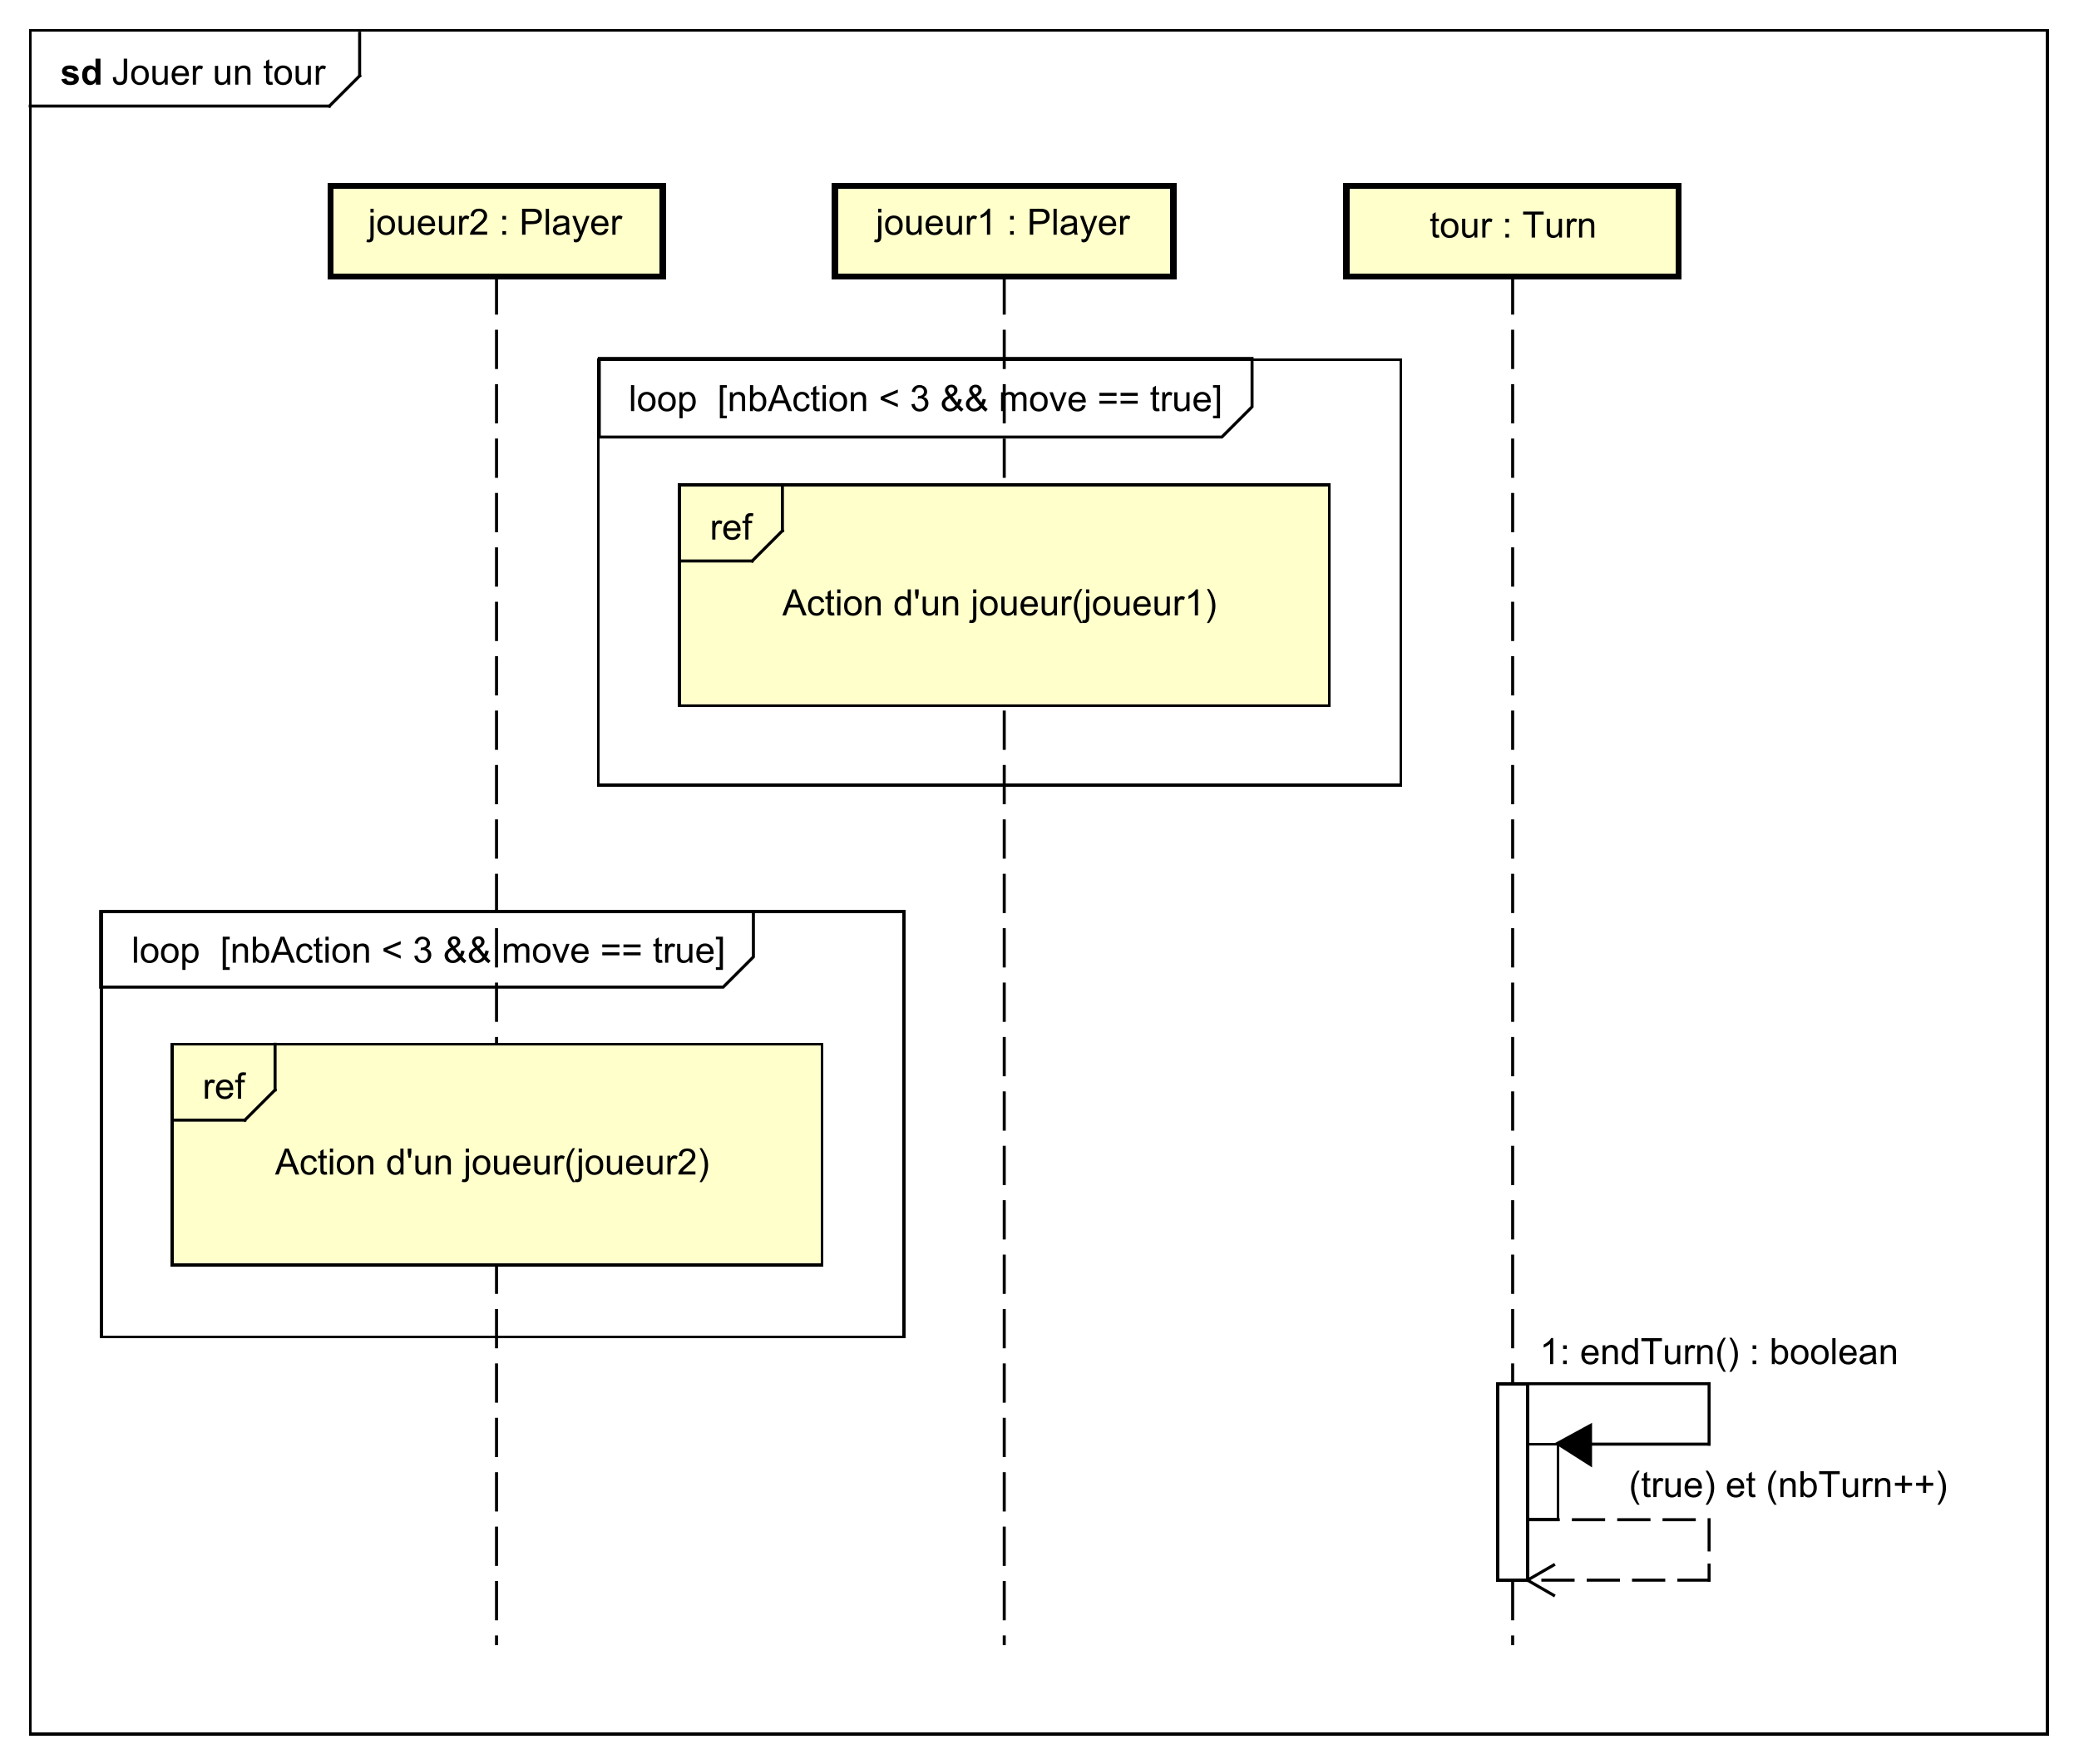 <?xml version="1.0" encoding="UTF-8"?>
<!DOCTYPE svg PUBLIC '-//W3C//DTD SVG 1.0//EN'
          'http://www.w3.org/TR/2001/REC-SVG-20010904/DTD/svg10.dtd'>
<svg xmlns:xlink="http://www.w3.org/1999/xlink" style="fill-opacity:1; color-rendering:auto; color-interpolation:auto; text-rendering:auto; stroke:black; stroke-linecap:square; stroke-miterlimit:10; shape-rendering:auto; stroke-opacity:1; fill:black; stroke-dasharray:none; font-weight:normal; stroke-width:1; font-family:&apos;Dialog&apos;; font-style:normal; stroke-linejoin:miter; font-size:12; stroke-dashoffset:0; image-rendering:auto;" width="917" height="778" xmlns="http://www.w3.org/2000/svg"
><rect width="100%" height="100%" fill="#808080" stroke="none"/><!--Generated by the Batik Graphics2D SVG Generator--><defs id="genericDefs"
  /><g
  ><defs id="defs1"
    ><clipPath clipPathUnits="userSpaceOnUse" id="clipPath1"
      ><path d="M0 0 L917 0 L917 778 L0 778 L0 0 Z"
      /></clipPath
      ><clipPath clipPathUnits="userSpaceOnUse" id="clipPath2"
      ><path d="M-22.289 -31.586 L665.461 -31.586 L665.461 551.914 L-22.289 551.914 L-22.289 -31.586 Z"
      /></clipPath
      ><clipPath clipPathUnits="userSpaceOnUse" id="clipPath3"
      ><path d="M-37 -28 L650.75 -28 L650.75 555.5 L-37 555.5 L-37 -28 Z"
      /></clipPath
      ><clipPath clipPathUnits="userSpaceOnUse" id="clipPath4"
      ><path d="M-20 -28 L667.75 -28 L667.75 555.5 L-20 555.5 L-20 -28 Z"
      /></clipPath
      ><clipPath clipPathUnits="userSpaceOnUse" id="clipPath5"
      ><path d="M-473.017 -78.586 L214.733 -78.586 L214.733 504.914 L-473.017 504.914 L-473.017 -78.586 Z"
      /></clipPath
      ><clipPath clipPathUnits="userSpaceOnUse" id="clipPath6"
      ><path d="M-289.789 -65.586 L397.961 -65.586 L397.961 517.914 L-289.789 517.914 L-289.789 -65.586 Z"
      /></clipPath
      ><clipPath clipPathUnits="userSpaceOnUse" id="clipPath7"
      ><path d="M-121.789 -65.586 L565.961 -65.586 L565.961 517.914 L-121.789 517.914 L-121.789 -65.586 Z"
      /></clipPath
      ><clipPath clipPathUnits="userSpaceOnUse" id="clipPath8"
      ><path d="M-208.017 -136 L479.733 -136 L479.733 447.5 L-208.017 447.5 L-208.017 -136 Z"
      /></clipPath
      ><clipPath clipPathUnits="userSpaceOnUse" id="clipPath9"
      ><path d="M-258.885 -203.594 L428.865 -203.594 L428.865 379.906 L-258.885 379.906 L-258.885 -203.594 Z"
      /></clipPath
      ><clipPath clipPathUnits="userSpaceOnUse" id="clipPath10"
      ><path d="M-234.885 -178.5 L452.865 -178.5 L452.865 405 L-234.885 405 L-234.885 -178.5 Z"
      /></clipPath
      ><clipPath clipPathUnits="userSpaceOnUse" id="clipPath11"
      ><path d="M-43.517 -318.5 L644.233 -318.5 L644.233 265 L-43.517 265 L-43.517 -318.5 Z"
      /></clipPath
      ><clipPath clipPathUnits="userSpaceOnUse" id="clipPath12"
      ><path d="M-91.017 -388.594 L596.733 -388.594 L596.733 194.906 L-91.017 194.906 L-91.017 -388.594 Z"
      /></clipPath
      ><clipPath clipPathUnits="userSpaceOnUse" id="clipPath13"
      ><path d="M-67.017 -363.5 L620.733 -363.5 L620.733 220 L-67.017 220 L-67.017 -363.5 Z"
      /></clipPath
      ><clipPath clipPathUnits="userSpaceOnUse" id="clipPath14"
      ><path d="M-509.467 -439.253 L178.283 -439.253 L178.283 144.247 L-509.467 144.247 L-509.467 -439.253 Z"
      /></clipPath
      ><clipPath clipPathUnits="userSpaceOnUse" id="clipPath15"
      ><path d="M-538.967 -483.253 L148.783 -483.253 L148.783 100.247 L-538.967 100.247 L-538.967 -483.253 Z"
      /></clipPath
    ></defs
    ><g style="fill:white; stroke:white;"
    ><rect x="0" y="0" width="917" style="clip-path:url(#clipPath1); stroke:none;" height="778"
    /></g
    ><g style="text-rendering:geometricPrecision; shape-rendering:crispEdges;" transform="scale(1.333,1.333) translate(22.289,31.586)"
    ><rect x="-12.289" y="-21.586" width="667.517" style="fill:none; clip-path:url(#clipPath2);" height="563.8"
      /><line x1="96.711" x2="96.711" y1="-20.586" style="clip-path:url(#clipPath2); fill:none; text-rendering:optimizeLegibility; shape-rendering:auto;" y2="-6.493"
      /><line x1="96.711" x2="86.711" y1="-6.493" style="clip-path:url(#clipPath2); fill:none; text-rendering:optimizeLegibility; shape-rendering:auto;" y2="3.507"
      /><line x1="86.711" x2="-12.289" y1="3.507" style="clip-path:url(#clipPath2); fill:none; text-rendering:optimizeLegibility; shape-rendering:auto;" y2="3.507"
    /></g
    ><g style="font-family:sans-serif; text-rendering:optimizeLegibility;" transform="matrix(1.333,0,0,1.333,29.718,42.115) translate(14.711,-3.586)"
    ><path d="M0.344 -2.438 L1.375 -2.578 Q1.406 -1.594 1.734 -1.234 Q2.062 -0.875 2.656 -0.875 Q3.078 -0.875 3.391 -1.07 Q3.703 -1.266 3.82 -1.602 Q3.938 -1.938 3.938 -2.672 L3.938 -8.594 L5.062 -8.594 L5.062 -2.734 Q5.062 -1.656 4.805 -1.062 Q4.547 -0.469 3.984 -0.164 Q3.422 0.141 2.656 0.141 Q1.531 0.141 0.93 -0.508 Q0.328 -1.156 0.344 -2.438 ZM6.406 -3.109 Q6.406 -4.844 7.359 -5.672 Q8.156 -6.359 9.312 -6.359 Q10.594 -6.359 11.414 -5.523 Q12.234 -4.688 12.234 -3.203 Q12.234 -2 11.875 -1.312 Q11.516 -0.625 10.82 -0.242 Q10.125 0.141 9.312 0.141 Q8.016 0.141 7.211 -0.695 Q6.406 -1.531 6.406 -3.109 ZM7.484 -3.109 Q7.484 -1.922 8.008 -1.328 Q8.531 -0.734 9.312 -0.734 Q10.109 -0.734 10.625 -1.328 Q11.141 -1.922 11.141 -3.141 Q11.141 -4.297 10.617 -4.891 Q10.094 -5.484 9.312 -5.484 Q8.531 -5.484 8.008 -4.898 Q7.484 -4.312 7.484 -3.109 ZM17.549 0 L17.549 -0.922 Q16.814 0.141 15.565 0.141 Q15.018 0.141 14.541 -0.07 Q14.065 -0.281 13.83 -0.602 Q13.596 -0.922 13.502 -1.391 Q13.44 -1.688 13.44 -2.375 L13.44 -6.219 L14.502 -6.219 L14.502 -2.766 Q14.502 -1.953 14.565 -1.656 Q14.658 -1.25 14.979 -1.008 Q15.299 -0.766 15.783 -0.766 Q16.252 -0.766 16.666 -1.008 Q17.08 -1.25 17.26 -1.672 Q17.439 -2.094 17.439 -2.891 L17.439 -6.219 L18.486 -6.219 L18.486 0 L17.549 0 ZM24.395 -2 L25.488 -1.875 Q25.238 -0.922 24.535 -0.391 Q23.832 0.141 22.754 0.141 Q21.395 0.141 20.59 -0.703 Q19.785 -1.547 19.785 -3.062 Q19.785 -4.625 20.598 -5.492 Q21.41 -6.359 22.691 -6.359 Q23.941 -6.359 24.73 -5.516 Q25.52 -4.672 25.52 -3.125 Q25.52 -3.031 25.52 -2.844 L20.879 -2.844 Q20.941 -1.812 21.457 -1.273 Q21.973 -0.734 22.754 -0.734 Q23.332 -0.734 23.746 -1.039 Q24.16 -1.344 24.395 -2 ZM20.941 -3.703 L24.41 -3.703 Q24.348 -4.5 24.02 -4.891 Q23.504 -5.5 22.707 -5.5 Q21.973 -5.5 21.48 -5.016 Q20.988 -4.531 20.941 -3.703 ZM26.803 0 L26.803 -6.219 L27.756 -6.219 L27.756 -5.281 Q28.115 -5.938 28.42 -6.148 Q28.725 -6.359 29.1 -6.359 Q29.631 -6.359 30.178 -6.031 L29.818 -5.047 Q29.428 -5.281 29.053 -5.281 Q28.693 -5.281 28.42 -5.07 Q28.146 -4.859 28.037 -4.484 Q27.85 -3.922 27.85 -3.266 L27.85 0 L26.803 0 ZM38.227 0 L38.227 -0.922 Q37.492 0.141 36.242 0.141 Q35.695 0.141 35.219 -0.07 Q34.742 -0.281 34.508 -0.602 Q34.273 -0.922 34.18 -1.391 Q34.117 -1.688 34.117 -2.375 L34.117 -6.219 L35.18 -6.219 L35.18 -2.766 Q35.18 -1.953 35.242 -1.656 Q35.336 -1.25 35.656 -1.008 Q35.977 -0.766 36.461 -0.766 Q36.93 -0.766 37.344 -1.008 Q37.758 -1.25 37.938 -1.672 Q38.117 -2.094 38.117 -2.891 L38.117 -6.219 L39.164 -6.219 L39.164 0 L38.227 0 ZM40.822 0 L40.822 -6.219 L41.76 -6.219 L41.76 -5.344 Q42.447 -6.359 43.744 -6.359 Q44.307 -6.359 44.783 -6.156 Q45.26 -5.953 45.494 -5.625 Q45.728 -5.297 45.822 -4.859 Q45.869 -4.562 45.869 -3.828 L45.869 0 L44.822 0 L44.822 -3.781 Q44.822 -4.438 44.697 -4.75 Q44.572 -5.062 44.26 -5.258 Q43.947 -5.453 43.525 -5.453 Q42.853 -5.453 42.361 -5.023 Q41.869 -4.594 41.869 -3.406 L41.869 0 L40.822 0 ZM53.127 -0.938 L53.283 -0.016 Q52.83 0.078 52.486 0.078 Q51.908 0.078 51.596 -0.102 Q51.283 -0.281 51.15 -0.578 Q51.018 -0.875 51.018 -1.828 L51.018 -5.406 L50.252 -5.406 L50.252 -6.219 L51.018 -6.219 L51.018 -7.766 L52.065 -8.391 L52.065 -6.219 L53.127 -6.219 L53.127 -5.406 L52.065 -5.406 L52.065 -1.766 Q52.065 -1.312 52.119 -1.188 Q52.174 -1.062 52.299 -0.984 Q52.424 -0.906 52.658 -0.906 Q52.846 -0.906 53.127 -0.938 ZM53.773 -3.109 Q53.773 -4.844 54.727 -5.672 Q55.523 -6.359 56.68 -6.359 Q57.961 -6.359 58.781 -5.523 Q59.602 -4.688 59.602 -3.203 Q59.602 -2 59.242 -1.312 Q58.883 -0.625 58.188 -0.242 Q57.492 0.141 56.68 0.141 Q55.383 0.141 54.578 -0.695 Q53.773 -1.531 53.773 -3.109 ZM54.852 -3.109 Q54.852 -1.922 55.375 -1.328 Q55.898 -0.734 56.68 -0.734 Q57.477 -0.734 57.992 -1.328 Q58.508 -1.922 58.508 -3.141 Q58.508 -4.297 57.984 -4.891 Q57.461 -5.484 56.68 -5.484 Q55.898 -5.484 55.375 -4.898 Q54.852 -4.312 54.852 -3.109 ZM64.916 0 L64.916 -0.922 Q64.182 0.141 62.932 0.141 Q62.385 0.141 61.908 -0.07 Q61.432 -0.281 61.197 -0.602 Q60.963 -0.922 60.869 -1.391 Q60.807 -1.688 60.807 -2.375 L60.807 -6.219 L61.869 -6.219 L61.869 -2.766 Q61.869 -1.953 61.932 -1.656 Q62.025 -1.25 62.346 -1.008 Q62.666 -0.766 63.15 -0.766 Q63.619 -0.766 64.033 -1.008 Q64.447 -1.25 64.627 -1.672 Q64.807 -2.094 64.807 -2.891 L64.807 -6.219 L65.853 -6.219 L65.853 0 L64.916 0 ZM67.496 0 L67.496 -6.219 L68.449 -6.219 L68.449 -5.281 Q68.809 -5.938 69.113 -6.148 Q69.418 -6.359 69.793 -6.359 Q70.324 -6.359 70.871 -6.031 L70.512 -5.047 Q70.121 -5.281 69.746 -5.281 Q69.387 -5.281 69.113 -5.07 Q68.84 -4.859 68.731 -4.484 Q68.543 -3.922 68.543 -3.266 L68.543 0 L67.496 0 Z" style="stroke:none; clip-path:url(#clipPath3);"
    /></g
    ><g style="text-rendering:optimizeLegibility; font-weight:bold; font-family:sans-serif;" transform="matrix(1.333,0,0,1.333,29.718,42.115) translate(-2.289,-3.586)"
    ><path d="M0.281 -1.781 L1.938 -2.031 Q2.047 -1.547 2.367 -1.297 Q2.688 -1.047 3.266 -1.047 Q3.906 -1.047 4.219 -1.281 Q4.438 -1.453 4.438 -1.719 Q4.438 -1.906 4.328 -2.031 Q4.203 -2.156 3.781 -2.25 Q1.781 -2.688 1.25 -3.047 Q0.516 -3.562 0.516 -4.453 Q0.516 -5.266 1.148 -5.812 Q1.781 -6.359 3.125 -6.359 Q4.406 -6.359 5.031 -5.945 Q5.656 -5.531 5.891 -4.719 L4.328 -4.438 Q4.234 -4.797 3.953 -4.992 Q3.672 -5.188 3.156 -5.188 Q2.516 -5.188 2.234 -5 Q2.047 -4.875 2.047 -4.672 Q2.047 -4.484 2.203 -4.359 Q2.422 -4.203 3.742 -3.906 Q5.062 -3.609 5.578 -3.172 Q6.094 -2.734 6.094 -1.953 Q6.094 -1.094 5.383 -0.477 Q4.672 0.141 3.266 0.141 Q2 0.141 1.258 -0.375 Q0.516 -0.891 0.281 -1.781 ZM13.236 0 L11.721 0 L11.721 -0.922 Q11.33 -0.375 10.815 -0.117 Q10.299 0.141 9.768 0.141 Q8.69 0.141 7.932 -0.727 Q7.174 -1.594 7.174 -3.141 Q7.174 -4.719 7.916 -5.539 Q8.658 -6.359 9.799 -6.359 Q10.83 -6.359 11.596 -5.5 L11.596 -8.594 L13.236 -8.594 L13.236 0 ZM8.846 -3.25 Q8.846 -2.25 9.127 -1.812 Q9.518 -1.156 10.236 -1.156 Q10.799 -1.156 11.197 -1.641 Q11.596 -2.125 11.596 -3.094 Q11.596 -4.156 11.213 -4.633 Q10.83 -5.109 10.221 -5.109 Q9.643 -5.109 9.244 -4.641 Q8.846 -4.172 8.846 -3.25 Z" style="stroke:none; clip-path:url(#clipPath4);"
    /></g
    ><g transform="matrix(1.333,0,0,1.333,29.718,42.115)" style="text-rendering:optimizeLegibility; stroke-dasharray:12,6; font-weight:bold; font-family:sans-serif; stroke-linecap:butt;"
    ><line x1="478.228" x2="478.228" y1="60" style="fill:none; clip-path:url(#clipPath2);" y2="512.214"
    /></g
    ><g transform="matrix(1.333,0,0,1.333,29.718,42.115)" style="fill:rgb(255,255,204); text-rendering:geometricPrecision; font-family:sans-serif; shape-rendering:crispEdges; stroke:rgb(255,255,204); font-weight:bold; stroke-width:2;"
    ><rect x="423.228" y="30" width="110" style="clip-path:url(#clipPath2); stroke:none;" height="30"
      /><rect x="423.228" y="30" width="110" style="clip-path:url(#clipPath2); fill:none; stroke:black;" height="30"
    /></g
    ><g style="text-rendering:optimizeLegibility; stroke-width:2; font-family:sans-serif;" transform="matrix(1.333,0,0,1.333,29.718,42.115) translate(450.728,47)"
    ><path d="M3.094 -0.938 L3.25 -0.016 Q2.797 0.078 2.453 0.078 Q1.875 0.078 1.562 -0.102 Q1.25 -0.281 1.117 -0.578 Q0.984 -0.875 0.984 -1.828 L0.984 -5.406 L0.219 -5.406 L0.219 -6.219 L0.984 -6.219 L0.984 -7.766 L2.031 -8.391 L2.031 -6.219 L3.094 -6.219 L3.094 -5.406 L2.031 -5.406 L2.031 -1.766 Q2.031 -1.312 2.086 -1.188 Q2.141 -1.062 2.266 -0.984 Q2.391 -0.906 2.625 -0.906 Q2.812 -0.906 3.094 -0.938 ZM3.74 -3.109 Q3.74 -4.844 4.693 -5.672 Q5.49 -6.359 6.646 -6.359 Q7.928 -6.359 8.748 -5.523 Q9.568 -4.688 9.568 -3.203 Q9.568 -2 9.209 -1.312 Q8.85 -0.625 8.154 -0.242 Q7.459 0.141 6.646 0.141 Q5.35 0.141 4.545 -0.695 Q3.74 -1.531 3.74 -3.109 ZM4.818 -3.109 Q4.818 -1.922 5.342 -1.328 Q5.865 -0.734 6.646 -0.734 Q7.443 -0.734 7.959 -1.328 Q8.475 -1.922 8.475 -3.141 Q8.475 -4.297 7.951 -4.891 Q7.428 -5.484 6.646 -5.484 Q5.865 -5.484 5.342 -4.898 Q4.818 -4.312 4.818 -3.109 ZM14.883 0 L14.883 -0.922 Q14.148 0.141 12.898 0.141 Q12.352 0.141 11.875 -0.07 Q11.398 -0.281 11.164 -0.602 Q10.93 -0.922 10.836 -1.391 Q10.773 -1.688 10.773 -2.375 L10.773 -6.219 L11.836 -6.219 L11.836 -2.766 Q11.836 -1.953 11.898 -1.656 Q11.992 -1.25 12.312 -1.008 Q12.633 -0.766 13.117 -0.766 Q13.586 -0.766 14 -1.008 Q14.414 -1.25 14.594 -1.672 Q14.773 -2.094 14.773 -2.891 L14.773 -6.219 L15.82 -6.219 L15.82 0 L14.883 0 ZM17.463 0 L17.463 -6.219 L18.416 -6.219 L18.416 -5.281 Q18.775 -5.938 19.08 -6.148 Q19.385 -6.359 19.76 -6.359 Q20.291 -6.359 20.838 -6.031 L20.479 -5.047 Q20.088 -5.281 19.713 -5.281 Q19.354 -5.281 19.08 -5.07 Q18.807 -4.859 18.697 -4.484 Q18.51 -3.922 18.51 -3.266 L18.51 0 L17.463 0 ZM25.09 -5.016 L25.09 -6.219 L26.293 -6.219 L26.293 -5.016 L25.09 -5.016 ZM25.09 0 L25.09 -1.203 L26.293 -1.203 L26.293 0 L25.09 0 ZM33.789 0 L33.789 -7.578 L30.961 -7.578 L30.961 -8.594 L37.773 -8.594 L37.773 -7.578 L34.93 -7.578 L34.93 0 L33.789 0 ZM42.885 0 L42.885 -0.922 Q42.15 0.141 40.9 0.141 Q40.353 0.141 39.877 -0.07 Q39.4 -0.281 39.166 -0.602 Q38.932 -0.922 38.838 -1.391 Q38.775 -1.688 38.775 -2.375 L38.775 -6.219 L39.838 -6.219 L39.838 -2.766 Q39.838 -1.953 39.9 -1.656 Q39.994 -1.25 40.315 -1.008 Q40.635 -0.766 41.119 -0.766 Q41.588 -0.766 42.002 -1.008 Q42.416 -1.25 42.596 -1.672 Q42.775 -2.094 42.775 -2.891 L42.775 -6.219 L43.822 -6.219 L43.822 0 L42.885 0 ZM45.465 0 L45.465 -6.219 L46.418 -6.219 L46.418 -5.281 Q46.777 -5.938 47.082 -6.148 Q47.387 -6.359 47.762 -6.359 Q48.293 -6.359 48.84 -6.031 L48.48 -5.047 Q48.09 -5.281 47.715 -5.281 Q47.355 -5.281 47.082 -5.07 Q46.809 -4.859 46.699 -4.484 Q46.512 -3.922 46.512 -3.266 L46.512 0 L45.465 0 ZM49.477 0 L49.477 -6.219 L50.414 -6.219 L50.414 -5.344 Q51.102 -6.359 52.398 -6.359 Q52.961 -6.359 53.438 -6.156 Q53.914 -5.953 54.148 -5.625 Q54.383 -5.297 54.477 -4.859 Q54.523 -4.562 54.523 -3.828 L54.523 0 L53.477 0 L53.477 -3.781 Q53.477 -4.438 53.352 -4.75 Q53.227 -5.062 52.914 -5.258 Q52.602 -5.453 52.18 -5.453 Q51.508 -5.453 51.016 -5.023 Q50.523 -4.594 50.523 -3.406 L50.523 0 L49.477 0 Z" style="stroke:none; clip-path:url(#clipPath5);"
    /></g
    ><g style="text-rendering:optimizeLegibility; stroke-dasharray:12,6; font-family:sans-serif; stroke-linecap:butt;" transform="matrix(1.333,0,0,1.333,29.718,42.115)"
    ><line x1="310" x2="310" y1="60" style="fill:none; clip-path:url(#clipPath2);" y2="512.214"
    /></g
    ><g transform="matrix(1.333,0,0,1.333,29.718,42.115)" style="fill:rgb(255,255,204); text-rendering:geometricPrecision; font-family:sans-serif; shape-rendering:crispEdges; stroke:rgb(255,255,204); stroke-width:2;"
    ><rect x="254" y="30" width="112" style="clip-path:url(#clipPath2); stroke:none;" height="30"
      /><rect x="254" y="30" width="112" style="clip-path:url(#clipPath2); fill:none; stroke:black;" height="30"
    /></g
    ><g style="text-rendering:optimizeLegibility; stroke-width:2; font-family:sans-serif;" transform="matrix(1.333,0,0,1.333,29.718,42.115) translate(267.5,34)"
    ><path d="M0.781 4.705 L0.781 3.471 L1.844 3.471 L1.844 4.705 L0.781 4.705 ZM-0.547 14.486 L-0.359 13.58 Q-0.031 13.658 0.141 13.658 Q0.469 13.658 0.625 13.447 Q0.781 13.236 0.781 12.377 L0.781 5.846 L1.844 5.846 L1.844 12.408 Q1.844 13.549 1.547 14.002 Q1.156 14.596 0.281 14.596 Q-0.156 14.596 -0.547 14.486 ZM3.072 8.955 Q3.072 7.221 4.025 6.393 Q4.822 5.705 5.979 5.705 Q7.26 5.705 8.08 6.541 Q8.9 7.377 8.9 8.861 Q8.9 10.065 8.541 10.752 Q8.182 11.44 7.486 11.822 Q6.791 12.205 5.979 12.205 Q4.682 12.205 3.877 11.369 Q3.072 10.533 3.072 8.955 ZM4.15 8.955 Q4.15 10.143 4.674 10.736 Q5.197 11.33 5.979 11.33 Q6.775 11.33 7.291 10.736 Q7.807 10.143 7.807 8.924 Q7.807 7.768 7.283 7.174 Q6.76 6.58 5.979 6.58 Q5.197 6.58 4.674 7.166 Q4.15 7.752 4.15 8.955 ZM14.215 12.065 L14.215 11.143 Q13.48 12.205 12.23 12.205 Q11.684 12.205 11.207 11.994 Q10.73 11.783 10.496 11.463 Q10.262 11.143 10.168 10.674 Q10.105 10.377 10.105 9.69 L10.105 5.846 L11.168 5.846 L11.168 9.299 Q11.168 10.111 11.23 10.408 Q11.324 10.815 11.645 11.057 Q11.965 11.299 12.449 11.299 Q12.918 11.299 13.332 11.057 Q13.746 10.815 13.926 10.393 Q14.105 9.971 14.105 9.174 L14.105 5.846 L15.152 5.846 L15.152 12.065 L14.215 12.065 ZM21.061 10.065 L22.154 10.19 Q21.904 11.143 21.201 11.674 Q20.498 12.205 19.42 12.205 Q18.061 12.205 17.256 11.361 Q16.451 10.518 16.451 9.002 Q16.451 7.439 17.264 6.572 Q18.076 5.705 19.357 5.705 Q20.607 5.705 21.396 6.549 Q22.186 7.393 22.186 8.94 Q22.186 9.033 22.186 9.221 L17.545 9.221 Q17.607 10.252 18.123 10.791 Q18.639 11.33 19.42 11.33 Q19.998 11.33 20.412 11.025 Q20.826 10.721 21.061 10.065 ZM17.607 8.361 L21.076 8.361 Q21.014 7.564 20.686 7.174 Q20.17 6.564 19.373 6.564 Q18.639 6.564 18.146 7.049 Q17.654 7.533 17.607 8.361 ZM27.562 12.065 L27.562 11.143 Q26.828 12.205 25.578 12.205 Q25.031 12.205 24.555 11.994 Q24.078 11.783 23.844 11.463 Q23.609 11.143 23.516 10.674 Q23.453 10.377 23.453 9.69 L23.453 5.846 L24.516 5.846 L24.516 9.299 Q24.516 10.111 24.578 10.408 Q24.672 10.815 24.992 11.057 Q25.312 11.299 25.797 11.299 Q26.266 11.299 26.68 11.057 Q27.094 10.815 27.273 10.393 Q27.453 9.971 27.453 9.174 L27.453 5.846 L28.5 5.846 L28.5 12.065 L27.562 12.065 ZM30.143 12.065 L30.143 5.846 L31.096 5.846 L31.096 6.783 Q31.455 6.127 31.76 5.916 Q32.065 5.705 32.44 5.705 Q32.971 5.705 33.518 6.033 L33.158 7.018 Q32.768 6.783 32.393 6.783 Q32.033 6.783 31.76 6.994 Q31.486 7.205 31.377 7.58 Q31.189 8.143 31.189 8.799 L31.189 12.065 L30.143 12.065 ZM37.826 12.065 L36.779 12.065 L36.779 5.346 Q36.389 5.705 35.772 6.072 Q35.154 6.439 34.67 6.611 L34.67 5.596 Q35.545 5.174 36.209 4.588 Q36.873 4.002 37.154 3.439 L37.826 3.439 L37.826 12.065 ZM44.443 7.049 L44.443 5.846 L45.647 5.846 L45.647 7.049 L44.443 7.049 ZM44.443 12.065 L44.443 10.861 L45.647 10.861 L45.647 12.065 L44.443 12.065 ZM50.955 12.065 L50.955 3.471 L54.205 3.471 Q55.049 3.471 55.502 3.549 Q56.143 3.658 56.572 3.955 Q57.002 4.252 57.26 4.783 Q57.518 5.314 57.518 5.955 Q57.518 7.049 56.822 7.807 Q56.127 8.565 54.299 8.565 L52.096 8.565 L52.096 12.065 L50.955 12.065 ZM52.096 7.564 L54.315 7.564 Q55.424 7.564 55.885 7.15 Q56.346 6.736 56.346 5.986 Q56.346 5.455 56.072 5.072 Q55.799 4.689 55.361 4.564 Q55.065 4.486 54.299 4.486 L52.096 4.486 L52.096 7.564 ZM58.803 12.065 L58.803 3.471 L59.865 3.471 L59.865 12.065 L58.803 12.065 ZM65.562 11.299 Q64.969 11.799 64.43 12.002 Q63.891 12.205 63.266 12.205 Q62.234 12.205 61.688 11.705 Q61.141 11.205 61.141 10.424 Q61.141 9.971 61.344 9.588 Q61.547 9.205 61.891 8.979 Q62.234 8.752 62.656 8.643 Q62.953 8.549 63.594 8.471 Q64.859 8.33 65.469 8.111 Q65.469 7.893 65.469 7.846 Q65.469 7.189 65.172 6.924 Q64.766 6.58 63.969 6.58 Q63.234 6.58 62.875 6.838 Q62.516 7.096 62.344 7.752 L61.312 7.611 Q61.453 6.955 61.781 6.549 Q62.109 6.143 62.719 5.924 Q63.328 5.705 64.125 5.705 Q64.922 5.705 65.422 5.893 Q65.922 6.08 66.156 6.361 Q66.391 6.643 66.484 7.08 Q66.531 7.346 66.531 8.049 L66.531 9.455 Q66.531 10.924 66.602 11.315 Q66.672 11.705 66.875 12.065 L65.766 12.065 Q65.609 11.736 65.562 11.299 ZM65.469 8.94 Q64.891 9.174 63.75 9.346 Q63.094 9.44 62.828 9.557 Q62.562 9.674 62.414 9.893 Q62.266 10.111 62.266 10.393 Q62.266 10.815 62.586 11.096 Q62.906 11.377 63.516 11.377 Q64.125 11.377 64.602 11.111 Q65.078 10.846 65.297 10.377 Q65.469 10.018 65.469 9.33 L65.469 8.94 ZM68.127 14.455 L68.002 13.471 Q68.346 13.565 68.611 13.565 Q68.955 13.565 69.166 13.447 Q69.377 13.33 69.518 13.127 Q69.611 12.955 69.846 12.33 Q69.861 12.252 69.939 12.08 L67.564 5.846 L68.705 5.846 L70.002 9.44 Q70.252 10.127 70.455 10.893 Q70.643 10.158 70.893 9.471 L72.221 5.846 L73.268 5.846 L70.908 12.174 Q70.518 13.19 70.314 13.58 Q70.033 14.111 69.666 14.354 Q69.299 14.596 68.799 14.596 Q68.502 14.596 68.127 14.455 ZM78.424 10.065 L79.518 10.19 Q79.268 11.143 78.564 11.674 Q77.861 12.205 76.783 12.205 Q75.424 12.205 74.619 11.361 Q73.814 10.518 73.814 9.002 Q73.814 7.439 74.627 6.572 Q75.439 5.705 76.721 5.705 Q77.971 5.705 78.76 6.549 Q79.549 7.393 79.549 8.94 Q79.549 9.033 79.549 9.221 L74.908 9.221 Q74.971 10.252 75.486 10.791 Q76.002 11.33 76.783 11.33 Q77.361 11.33 77.775 11.025 Q78.189 10.721 78.424 10.065 ZM74.971 8.361 L78.439 8.361 Q78.377 7.564 78.049 7.174 Q77.533 6.564 76.736 6.564 Q76.002 6.564 75.51 7.049 Q75.018 7.533 74.971 8.361 ZM80.832 12.065 L80.832 5.846 L81.785 5.846 L81.785 6.783 Q82.144 6.127 82.449 5.916 Q82.754 5.705 83.129 5.705 Q83.66 5.705 84.207 6.033 L83.848 7.018 Q83.457 6.783 83.082 6.783 Q82.723 6.783 82.449 6.994 Q82.176 7.205 82.066 7.58 Q81.879 8.143 81.879 8.799 L81.879 12.065 L80.832 12.065 Z" style="stroke:none; clip-path:url(#clipPath6);"
    /></g
    ><g style="text-rendering:optimizeLegibility; stroke-dasharray:12,6; font-family:sans-serif; stroke-linecap:butt;" transform="matrix(1.333,0,0,1.333,29.718,42.115)"
    ><line x1="142" x2="142" y1="60" style="fill:none; clip-path:url(#clipPath2);" y2="512.214"
    /></g
    ><g transform="matrix(1.333,0,0,1.333,29.718,42.115)" style="fill:rgb(255,255,204); text-rendering:geometricPrecision; font-family:sans-serif; shape-rendering:crispEdges; stroke:rgb(255,255,204); stroke-width:2;"
    ><rect x="87" y="30" width="110" style="clip-path:url(#clipPath2); stroke:none;" height="30"
      /><rect x="87" y="30" width="110" style="clip-path:url(#clipPath2); fill:none; stroke:black;" height="30"
    /></g
    ><g style="text-rendering:optimizeLegibility; stroke-width:2; font-family:sans-serif;" transform="matrix(1.333,0,0,1.333,29.718,42.115) translate(99.5,34)"
    ><path d="M0.781 4.705 L0.781 3.471 L1.844 3.471 L1.844 4.705 L0.781 4.705 ZM-0.547 14.486 L-0.359 13.58 Q-0.031 13.658 0.141 13.658 Q0.469 13.658 0.625 13.447 Q0.781 13.236 0.781 12.377 L0.781 5.846 L1.844 5.846 L1.844 12.408 Q1.844 13.549 1.547 14.002 Q1.156 14.596 0.281 14.596 Q-0.156 14.596 -0.547 14.486 ZM3.072 8.955 Q3.072 7.221 4.025 6.393 Q4.822 5.705 5.979 5.705 Q7.26 5.705 8.08 6.541 Q8.9 7.377 8.9 8.861 Q8.9 10.065 8.541 10.752 Q8.182 11.44 7.486 11.822 Q6.791 12.205 5.979 12.205 Q4.682 12.205 3.877 11.369 Q3.072 10.533 3.072 8.955 ZM4.15 8.955 Q4.15 10.143 4.674 10.736 Q5.197 11.33 5.979 11.33 Q6.775 11.33 7.291 10.736 Q7.807 10.143 7.807 8.924 Q7.807 7.768 7.283 7.174 Q6.76 6.58 5.979 6.58 Q5.197 6.58 4.674 7.166 Q4.15 7.752 4.15 8.955 ZM14.215 12.065 L14.215 11.143 Q13.48 12.205 12.23 12.205 Q11.684 12.205 11.207 11.994 Q10.73 11.783 10.496 11.463 Q10.262 11.143 10.168 10.674 Q10.105 10.377 10.105 9.69 L10.105 5.846 L11.168 5.846 L11.168 9.299 Q11.168 10.111 11.23 10.408 Q11.324 10.815 11.645 11.057 Q11.965 11.299 12.449 11.299 Q12.918 11.299 13.332 11.057 Q13.746 10.815 13.926 10.393 Q14.105 9.971 14.105 9.174 L14.105 5.846 L15.152 5.846 L15.152 12.065 L14.215 12.065 ZM21.061 10.065 L22.154 10.19 Q21.904 11.143 21.201 11.674 Q20.498 12.205 19.42 12.205 Q18.061 12.205 17.256 11.361 Q16.451 10.518 16.451 9.002 Q16.451 7.439 17.264 6.572 Q18.076 5.705 19.357 5.705 Q20.607 5.705 21.396 6.549 Q22.186 7.393 22.186 8.94 Q22.186 9.033 22.186 9.221 L17.545 9.221 Q17.607 10.252 18.123 10.791 Q18.639 11.33 19.42 11.33 Q19.998 11.33 20.412 11.025 Q20.826 10.721 21.061 10.065 ZM17.607 8.361 L21.076 8.361 Q21.014 7.564 20.686 7.174 Q20.17 6.564 19.373 6.564 Q18.639 6.564 18.146 7.049 Q17.654 7.533 17.607 8.361 ZM27.562 12.065 L27.562 11.143 Q26.828 12.205 25.578 12.205 Q25.031 12.205 24.555 11.994 Q24.078 11.783 23.844 11.463 Q23.609 11.143 23.516 10.674 Q23.453 10.377 23.453 9.69 L23.453 5.846 L24.516 5.846 L24.516 9.299 Q24.516 10.111 24.578 10.408 Q24.672 10.815 24.992 11.057 Q25.312 11.299 25.797 11.299 Q26.266 11.299 26.68 11.057 Q27.094 10.815 27.273 10.393 Q27.453 9.971 27.453 9.174 L27.453 5.846 L28.5 5.846 L28.5 12.065 L27.562 12.065 ZM30.143 12.065 L30.143 5.846 L31.096 5.846 L31.096 6.783 Q31.455 6.127 31.76 5.916 Q32.065 5.705 32.44 5.705 Q32.971 5.705 33.518 6.033 L33.158 7.018 Q32.768 6.783 32.393 6.783 Q32.033 6.783 31.76 6.994 Q31.486 7.205 31.377 7.58 Q31.189 8.143 31.189 8.799 L31.189 12.065 L30.143 12.065 ZM39.404 11.049 L39.404 12.065 L33.717 12.065 Q33.717 11.69 33.842 11.33 Q34.06 10.752 34.537 10.19 Q35.014 9.627 35.92 8.893 Q37.326 7.736 37.818 7.064 Q38.31 6.393 38.31 5.799 Q38.31 5.174 37.857 4.744 Q37.404 4.314 36.685 4.314 Q35.92 4.314 35.467 4.768 Q35.014 5.221 34.998 6.033 L33.92 5.924 Q34.029 4.705 34.756 4.072 Q35.482 3.439 36.717 3.439 Q37.951 3.439 38.67 4.127 Q39.389 4.814 39.389 5.83 Q39.389 6.346 39.178 6.838 Q38.967 7.33 38.475 7.885 Q37.982 8.44 36.857 9.393 Q35.904 10.19 35.631 10.479 Q35.357 10.768 35.185 11.049 L39.404 11.049 ZM44.443 7.049 L44.443 5.846 L45.647 5.846 L45.647 7.049 L44.443 7.049 ZM44.443 12.065 L44.443 10.861 L45.647 10.861 L45.647 12.065 L44.443 12.065 ZM50.955 12.065 L50.955 3.471 L54.205 3.471 Q55.049 3.471 55.502 3.549 Q56.143 3.658 56.572 3.955 Q57.002 4.252 57.26 4.783 Q57.518 5.314 57.518 5.955 Q57.518 7.049 56.822 7.807 Q56.127 8.565 54.299 8.565 L52.096 8.565 L52.096 12.065 L50.955 12.065 ZM52.096 7.564 L54.315 7.564 Q55.424 7.564 55.885 7.15 Q56.346 6.736 56.346 5.986 Q56.346 5.455 56.072 5.072 Q55.799 4.689 55.361 4.564 Q55.065 4.486 54.299 4.486 L52.096 4.486 L52.096 7.564 ZM58.803 12.065 L58.803 3.471 L59.865 3.471 L59.865 12.065 L58.803 12.065 ZM65.562 11.299 Q64.969 11.799 64.43 12.002 Q63.891 12.205 63.266 12.205 Q62.234 12.205 61.688 11.705 Q61.141 11.205 61.141 10.424 Q61.141 9.971 61.344 9.588 Q61.547 9.205 61.891 8.979 Q62.234 8.752 62.656 8.643 Q62.953 8.549 63.594 8.471 Q64.859 8.33 65.469 8.111 Q65.469 7.893 65.469 7.846 Q65.469 7.189 65.172 6.924 Q64.766 6.58 63.969 6.58 Q63.234 6.58 62.875 6.838 Q62.516 7.096 62.344 7.752 L61.312 7.611 Q61.453 6.955 61.781 6.549 Q62.109 6.143 62.719 5.924 Q63.328 5.705 64.125 5.705 Q64.922 5.705 65.422 5.893 Q65.922 6.08 66.156 6.361 Q66.391 6.643 66.484 7.08 Q66.531 7.346 66.531 8.049 L66.531 9.455 Q66.531 10.924 66.602 11.315 Q66.672 11.705 66.875 12.065 L65.766 12.065 Q65.609 11.736 65.562 11.299 ZM65.469 8.94 Q64.891 9.174 63.75 9.346 Q63.094 9.44 62.828 9.557 Q62.562 9.674 62.414 9.893 Q62.266 10.111 62.266 10.393 Q62.266 10.815 62.586 11.096 Q62.906 11.377 63.516 11.377 Q64.125 11.377 64.602 11.111 Q65.078 10.846 65.297 10.377 Q65.469 10.018 65.469 9.33 L65.469 8.94 ZM68.127 14.455 L68.002 13.471 Q68.346 13.565 68.611 13.565 Q68.955 13.565 69.166 13.447 Q69.377 13.33 69.518 13.127 Q69.611 12.955 69.846 12.33 Q69.861 12.252 69.939 12.08 L67.564 5.846 L68.705 5.846 L70.002 9.44 Q70.252 10.127 70.455 10.893 Q70.643 10.158 70.893 9.471 L72.221 5.846 L73.268 5.846 L70.908 12.174 Q70.518 13.19 70.314 13.58 Q70.033 14.111 69.666 14.354 Q69.299 14.596 68.799 14.596 Q68.502 14.596 68.127 14.455 ZM78.424 10.065 L79.518 10.19 Q79.268 11.143 78.564 11.674 Q77.861 12.205 76.783 12.205 Q75.424 12.205 74.619 11.361 Q73.814 10.518 73.814 9.002 Q73.814 7.439 74.627 6.572 Q75.439 5.705 76.721 5.705 Q77.971 5.705 78.76 6.549 Q79.549 7.393 79.549 8.94 Q79.549 9.033 79.549 9.221 L74.908 9.221 Q74.971 10.252 75.486 10.791 Q76.002 11.33 76.783 11.33 Q77.361 11.33 77.775 11.025 Q78.189 10.721 78.424 10.065 ZM74.971 8.361 L78.439 8.361 Q78.377 7.564 78.049 7.174 Q77.533 6.564 76.736 6.564 Q76.002 6.564 75.51 7.049 Q75.018 7.533 74.971 8.361 ZM80.832 12.065 L80.832 5.846 L81.785 5.846 L81.785 6.783 Q82.144 6.127 82.449 5.916 Q82.754 5.705 83.129 5.705 Q83.66 5.705 84.207 6.033 L83.848 7.018 Q83.457 6.783 83.082 6.783 Q82.723 6.783 82.449 6.994 Q82.176 7.205 82.066 7.58 Q81.879 8.143 81.879 8.799 L81.879 12.065 L80.832 12.065 Z" style="stroke:none; clip-path:url(#clipPath7);"
    /></g
    ><g style="font-family:sans-serif; text-rendering:optimizeLegibility;" transform="matrix(1.333,0,0,1.333,29.718,42.115)"
    ><polygon style="fill:none; clip-path:url(#clipPath2);" points=" 392 87 392 103 382 113 176 113 176 87"
      /><rect x="175.728" y="87.414" width="265.5" style="clip-path:url(#clipPath2); fill:none; text-rendering:geometricPrecision; shape-rendering:crispEdges;" height="140.8"
    /></g
    ><g style="font-family:sans-serif; text-rendering:optimizeLegibility;" transform="matrix(1.333,0,0,1.333,29.718,42.115) translate(185.728,104.414)"
    ><path d="M0.766 0 L0.766 -8.594 L1.828 -8.594 L1.828 0 L0.766 0 ZM3.072 -3.109 Q3.072 -4.844 4.025 -5.672 Q4.822 -6.359 5.979 -6.359 Q7.26 -6.359 8.08 -5.523 Q8.9 -4.688 8.9 -3.203 Q8.9 -2 8.541 -1.312 Q8.182 -0.625 7.486 -0.242 Q6.791 0.141 5.979 0.141 Q4.682 0.141 3.877 -0.695 Q3.072 -1.531 3.072 -3.109 ZM4.15 -3.109 Q4.15 -1.922 4.674 -1.328 Q5.197 -0.734 5.979 -0.734 Q6.775 -0.734 7.291 -1.328 Q7.807 -1.922 7.807 -3.141 Q7.807 -4.297 7.283 -4.891 Q6.76 -5.484 5.979 -5.484 Q5.197 -5.484 4.674 -4.898 Q4.15 -4.312 4.15 -3.109 ZM9.746 -3.109 Q9.746 -4.844 10.699 -5.672 Q11.496 -6.359 12.652 -6.359 Q13.934 -6.359 14.754 -5.523 Q15.574 -4.688 15.574 -3.203 Q15.574 -2 15.215 -1.312 Q14.855 -0.625 14.16 -0.242 Q13.465 0.141 12.652 0.141 Q11.355 0.141 10.551 -0.695 Q9.746 -1.531 9.746 -3.109 ZM10.824 -3.109 Q10.824 -1.922 11.348 -1.328 Q11.871 -0.734 12.652 -0.734 Q13.449 -0.734 13.965 -1.328 Q14.48 -1.922 14.48 -3.141 Q14.48 -4.297 13.957 -4.891 Q13.434 -5.484 12.652 -5.484 Q11.871 -5.484 11.348 -4.898 Q10.824 -4.312 10.824 -3.109 ZM16.811 2.391 L16.811 -6.219 L17.764 -6.219 L17.764 -5.422 Q18.107 -5.891 18.537 -6.125 Q18.967 -6.359 19.576 -6.359 Q20.373 -6.359 20.982 -5.953 Q21.592 -5.547 21.896 -4.797 Q22.201 -4.047 22.201 -3.156 Q22.201 -2.203 21.865 -1.438 Q21.529 -0.672 20.873 -0.266 Q20.217 0.141 19.498 0.141 Q18.967 0.141 18.545 -0.086 Q18.123 -0.312 17.857 -0.641 L17.857 2.391 L16.811 2.391 ZM17.764 -3.078 Q17.764 -1.875 18.248 -1.305 Q18.732 -0.734 19.42 -0.734 Q20.123 -0.734 20.623 -1.328 Q21.123 -1.922 21.123 -3.172 Q21.123 -4.359 20.639 -4.945 Q20.154 -5.531 19.467 -5.531 Q18.795 -5.531 18.279 -4.906 Q17.764 -4.281 17.764 -3.078 ZM30.168 2.391 L30.168 -8.594 L32.496 -8.594 L32.496 -7.719 L31.23 -7.719 L31.23 1.516 L32.496 1.516 L32.496 2.391 L30.168 2.391 ZM33.486 0 L33.486 -6.219 L34.424 -6.219 L34.424 -5.344 Q35.111 -6.359 36.408 -6.359 Q36.971 -6.359 37.447 -6.156 Q37.924 -5.953 38.158 -5.625 Q38.393 -5.297 38.486 -4.859 Q38.533 -4.562 38.533 -3.828 L38.533 0 L37.486 0 L37.486 -3.781 Q37.486 -4.438 37.361 -4.75 Q37.236 -5.062 36.924 -5.258 Q36.611 -5.453 36.19 -5.453 Q35.518 -5.453 35.025 -5.023 Q34.533 -4.594 34.533 -3.406 L34.533 0 L33.486 0 ZM41.129 0 L40.145 0 L40.145 -8.594 L41.207 -8.594 L41.207 -5.531 Q41.879 -6.359 42.91 -6.359 Q43.488 -6.359 43.996 -6.133 Q44.504 -5.906 44.84 -5.484 Q45.176 -5.062 45.363 -4.469 Q45.551 -3.875 45.551 -3.203 Q45.551 -1.609 44.754 -0.734 Q43.957 0.141 42.863 0.141 Q41.754 0.141 41.129 -0.781 L41.129 0 ZM41.113 -3.156 Q41.113 -2.047 41.426 -1.547 Q41.926 -0.734 42.77 -0.734 Q43.457 -0.734 43.965 -1.328 Q44.473 -1.922 44.473 -3.125 Q44.473 -4.344 43.988 -4.922 Q43.504 -5.5 42.816 -5.5 Q42.129 -5.5 41.621 -4.898 Q41.113 -4.297 41.113 -3.156 ZM46.022 0 L49.318 -8.594 L50.537 -8.594 L54.053 0 L52.772 0 L51.756 -2.609 L48.178 -2.609 L47.225 0 L46.022 0 ZM48.506 -3.531 L51.412 -3.531 L50.522 -5.906 Q50.1 -6.984 49.912 -7.688 Q49.74 -6.859 49.443 -6.047 L48.506 -3.531 ZM58.9 -2.281 L59.932 -2.141 Q59.76 -1.078 59.057 -0.469 Q58.353 0.141 57.338 0.141 Q56.057 0.141 55.283 -0.695 Q54.51 -1.531 54.51 -3.094 Q54.51 -4.094 54.846 -4.852 Q55.182 -5.609 55.861 -5.984 Q56.541 -6.359 57.353 -6.359 Q58.353 -6.359 59.002 -5.852 Q59.65 -5.344 59.838 -4.391 L58.807 -4.234 Q58.666 -4.859 58.291 -5.18 Q57.916 -5.5 57.385 -5.5 Q56.588 -5.5 56.088 -4.93 Q55.588 -4.359 55.588 -3.125 Q55.588 -1.859 56.072 -1.297 Q56.557 -0.734 57.322 -0.734 Q57.947 -0.734 58.361 -1.109 Q58.775 -1.484 58.9 -2.281 ZM63.135 -0.938 L63.291 -0.016 Q62.838 0.078 62.494 0.078 Q61.916 0.078 61.603 -0.102 Q61.291 -0.281 61.158 -0.578 Q61.025 -0.875 61.025 -1.828 L61.025 -5.406 L60.26 -5.406 L60.26 -6.219 L61.025 -6.219 L61.025 -7.766 L62.072 -8.391 L62.072 -6.219 L63.135 -6.219 L63.135 -5.406 L62.072 -5.406 L62.072 -1.766 Q62.072 -1.312 62.127 -1.188 Q62.182 -1.062 62.307 -0.984 Q62.432 -0.906 62.666 -0.906 Q62.853 -0.906 63.135 -0.938 ZM64.172 -7.375 L64.172 -8.594 L65.234 -8.594 L65.234 -7.375 L64.172 -7.375 ZM64.172 0 L64.172 -6.219 L65.234 -6.219 L65.234 0 L64.172 0 ZM66.447 -3.109 Q66.447 -4.844 67.4 -5.672 Q68.197 -6.359 69.353 -6.359 Q70.635 -6.359 71.455 -5.523 Q72.275 -4.688 72.275 -3.203 Q72.275 -2 71.916 -1.312 Q71.557 -0.625 70.861 -0.242 Q70.166 0.141 69.353 0.141 Q68.057 0.141 67.252 -0.695 Q66.447 -1.531 66.447 -3.109 ZM67.525 -3.109 Q67.525 -1.922 68.049 -1.328 Q68.572 -0.734 69.353 -0.734 Q70.15 -0.734 70.666 -1.328 Q71.182 -1.922 71.182 -3.141 Q71.182 -4.297 70.658 -4.891 Q70.135 -5.484 69.353 -5.484 Q68.572 -5.484 68.049 -4.898 Q67.525 -4.312 67.525 -3.109 ZM73.512 0 L73.512 -6.219 L74.449 -6.219 L74.449 -5.344 Q75.137 -6.359 76.434 -6.359 Q76.996 -6.359 77.473 -6.156 Q77.949 -5.953 78.184 -5.625 Q78.418 -5.297 78.512 -4.859 Q78.559 -4.562 78.559 -3.828 L78.559 0 L77.512 0 L77.512 -3.781 Q77.512 -4.438 77.387 -4.75 Q77.262 -5.062 76.949 -5.258 Q76.637 -5.453 76.215 -5.453 Q75.543 -5.453 75.051 -5.023 Q74.559 -4.594 74.559 -3.406 L74.559 0 L73.512 0 ZM83.379 -3.75 L83.379 -4.734 L89.066 -7.141 L89.066 -6.094 L84.551 -4.25 L89.066 -2.375 L89.066 -1.328 L83.379 -3.75 ZM93.564 -2.266 L94.627 -2.406 Q94.799 -1.516 95.236 -1.117 Q95.674 -0.719 96.299 -0.719 Q97.049 -0.719 97.564 -1.234 Q98.08 -1.75 98.08 -2.516 Q98.08 -3.234 97.603 -3.711 Q97.127 -4.188 96.393 -4.188 Q96.096 -4.188 95.643 -4.062 L95.768 -5 Q95.877 -4.984 95.939 -4.984 Q96.611 -4.984 97.15 -5.336 Q97.689 -5.688 97.689 -6.422 Q97.689 -7 97.299 -7.383 Q96.908 -7.766 96.283 -7.766 Q95.674 -7.766 95.26 -7.375 Q94.846 -6.984 94.736 -6.219 L93.674 -6.406 Q93.861 -7.453 94.549 -8.039 Q95.236 -8.625 96.252 -8.625 Q96.955 -8.625 97.549 -8.32 Q98.143 -8.016 98.455 -7.5 Q98.768 -6.984 98.768 -6.391 Q98.768 -5.844 98.471 -5.383 Q98.174 -4.922 97.596 -4.656 Q98.346 -4.484 98.768 -3.93 Q99.189 -3.375 99.189 -2.531 Q99.189 -1.406 98.369 -0.625 Q97.549 0.156 96.299 0.156 Q95.174 0.156 94.424 -0.523 Q93.674 -1.203 93.564 -2.266 ZM108.775 -1.016 Q108.26 -0.438 107.643 -0.148 Q107.025 0.141 106.307 0.141 Q104.994 0.141 104.213 -0.75 Q103.588 -1.469 103.588 -2.375 Q103.588 -3.172 104.103 -3.812 Q104.619 -4.453 105.635 -4.938 Q105.057 -5.609 104.861 -6.023 Q104.666 -6.438 104.666 -6.828 Q104.666 -7.594 105.275 -8.164 Q105.885 -8.734 106.807 -8.734 Q107.682 -8.734 108.236 -8.195 Q108.791 -7.656 108.791 -6.906 Q108.791 -5.672 107.182 -4.812 L108.713 -2.844 Q108.978 -3.359 109.119 -4.047 L110.228 -3.812 Q109.947 -2.688 109.463 -1.953 Q110.057 -1.172 110.807 -0.641 L110.088 0.203 Q109.447 -0.219 108.775 -1.016 ZM106.635 -5.484 Q107.322 -5.891 107.518 -6.195 Q107.713 -6.5 107.713 -6.875 Q107.713 -7.312 107.439 -7.594 Q107.166 -7.875 106.744 -7.875 Q106.322 -7.875 106.033 -7.594 Q105.744 -7.312 105.744 -6.922 Q105.744 -6.719 105.853 -6.5 Q105.963 -6.281 106.166 -6.031 L106.635 -5.484 ZM108.119 -1.844 L106.182 -4.25 Q105.322 -3.734 105.025 -3.297 Q104.728 -2.859 104.728 -2.438 Q104.728 -1.906 105.143 -1.344 Q105.557 -0.781 106.322 -0.781 Q106.791 -0.781 107.299 -1.078 Q107.807 -1.375 108.119 -1.844 ZM116.779 -1.016 Q116.264 -0.438 115.647 -0.148 Q115.029 0.141 114.311 0.141 Q112.998 0.141 112.217 -0.75 Q111.592 -1.469 111.592 -2.375 Q111.592 -3.172 112.107 -3.812 Q112.623 -4.453 113.639 -4.938 Q113.061 -5.609 112.865 -6.023 Q112.67 -6.438 112.67 -6.828 Q112.67 -7.594 113.279 -8.164 Q113.889 -8.734 114.811 -8.734 Q115.686 -8.734 116.24 -8.195 Q116.795 -7.656 116.795 -6.906 Q116.795 -5.672 115.186 -4.812 L116.717 -2.844 Q116.982 -3.359 117.123 -4.047 L118.232 -3.812 Q117.951 -2.688 117.467 -1.953 Q118.061 -1.172 118.811 -0.641 L118.092 0.203 Q117.451 -0.219 116.779 -1.016 ZM114.639 -5.484 Q115.326 -5.891 115.522 -6.195 Q115.717 -6.5 115.717 -6.875 Q115.717 -7.312 115.443 -7.594 Q115.17 -7.875 114.748 -7.875 Q114.326 -7.875 114.037 -7.594 Q113.748 -7.312 113.748 -6.922 Q113.748 -6.719 113.857 -6.5 Q113.967 -6.281 114.17 -6.031 L114.639 -5.484 ZM116.123 -1.844 L114.186 -4.25 Q113.326 -3.734 113.029 -3.297 Q112.732 -2.859 112.732 -2.438 Q112.732 -1.906 113.147 -1.344 Q113.561 -0.781 114.326 -0.781 Q114.795 -0.781 115.303 -1.078 Q115.811 -1.375 116.123 -1.844 ZM123.211 0 L123.211 -6.219 L124.148 -6.219 L124.148 -5.344 Q124.445 -5.812 124.93 -6.086 Q125.414 -6.359 126.039 -6.359 Q126.727 -6.359 127.172 -6.078 Q127.617 -5.797 127.789 -5.281 Q128.539 -6.359 129.711 -6.359 Q130.648 -6.359 131.141 -5.852 Q131.633 -5.344 131.633 -4.266 L131.633 0 L130.586 0 L130.586 -3.922 Q130.586 -4.547 130.484 -4.828 Q130.383 -5.109 130.117 -5.281 Q129.852 -5.453 129.477 -5.453 Q128.82 -5.453 128.391 -5.016 Q127.961 -4.578 127.961 -3.609 L127.961 0 L126.898 0 L126.898 -4.047 Q126.898 -4.75 126.641 -5.102 Q126.383 -5.453 125.805 -5.453 Q125.352 -5.453 124.977 -5.219 Q124.602 -4.984 124.43 -4.531 Q124.258 -4.078 124.258 -3.234 L124.258 0 L123.211 0 ZM132.816 -3.109 Q132.816 -4.844 133.769 -5.672 Q134.566 -6.359 135.723 -6.359 Q137.004 -6.359 137.824 -5.523 Q138.644 -4.688 138.644 -3.203 Q138.644 -2 138.285 -1.312 Q137.926 -0.625 137.231 -0.242 Q136.535 0.141 135.723 0.141 Q134.426 0.141 133.621 -0.695 Q132.816 -1.531 132.816 -3.109 ZM133.894 -3.109 Q133.894 -1.922 134.418 -1.328 Q134.941 -0.734 135.723 -0.734 Q136.519 -0.734 137.035 -1.328 Q137.551 -1.922 137.551 -3.141 Q137.551 -4.297 137.027 -4.891 Q136.504 -5.484 135.723 -5.484 Q134.941 -5.484 134.418 -4.898 Q133.894 -4.312 133.894 -3.109 ZM141.6 0 L139.24 -6.219 L140.35 -6.219 L141.693 -2.5 Q141.897 -1.891 142.084 -1.25 Q142.225 -1.734 142.475 -2.422 L143.865 -6.219 L144.943 -6.219 L142.584 0 L141.6 0 ZM150.131 -2 L151.225 -1.875 Q150.975 -0.922 150.272 -0.391 Q149.568 0.141 148.49 0.141 Q147.131 0.141 146.326 -0.703 Q145.522 -1.547 145.522 -3.062 Q145.522 -4.625 146.334 -5.492 Q147.147 -6.359 148.428 -6.359 Q149.678 -6.359 150.467 -5.516 Q151.256 -4.672 151.256 -3.125 Q151.256 -3.031 151.256 -2.844 L146.615 -2.844 Q146.678 -1.812 147.193 -1.273 Q147.709 -0.734 148.49 -0.734 Q149.068 -0.734 149.482 -1.039 Q149.897 -1.344 150.131 -2 ZM146.678 -3.703 L150.147 -3.703 Q150.084 -4.5 149.756 -4.891 Q149.24 -5.5 148.443 -5.5 Q147.709 -5.5 147.217 -5.016 Q146.725 -4.531 146.678 -3.703 ZM161.435 -5.047 L155.764 -5.047 L155.764 -6.031 L161.435 -6.031 L161.435 -5.047 ZM161.435 -2.438 L155.764 -2.438 L155.764 -3.422 L161.435 -3.422 L161.435 -2.438 ZM168.443 -5.047 L162.772 -5.047 L162.772 -6.031 L168.443 -6.031 L168.443 -5.047 ZM168.443 -2.438 L162.772 -2.438 L162.772 -3.422 L168.443 -3.422 L168.443 -2.438 ZM175.535 -0.938 L175.691 -0.016 Q175.238 0.078 174.894 0.078 Q174.316 0.078 174.004 -0.102 Q173.691 -0.281 173.559 -0.578 Q173.426 -0.875 173.426 -1.828 L173.426 -5.406 L172.66 -5.406 L172.66 -6.219 L173.426 -6.219 L173.426 -7.766 L174.473 -8.391 L174.473 -6.219 L175.535 -6.219 L175.535 -5.406 L174.473 -5.406 L174.473 -1.766 Q174.473 -1.312 174.527 -1.188 Q174.582 -1.062 174.707 -0.984 Q174.832 -0.906 175.066 -0.906 Q175.254 -0.906 175.535 -0.938 ZM176.557 0 L176.557 -6.219 L177.51 -6.219 L177.51 -5.281 Q177.869 -5.938 178.174 -6.148 Q178.478 -6.359 178.853 -6.359 Q179.385 -6.359 179.932 -6.031 L179.572 -5.047 Q179.182 -5.281 178.807 -5.281 Q178.447 -5.281 178.174 -5.07 Q177.9 -4.859 177.791 -4.484 Q177.603 -3.922 177.603 -3.266 L177.603 0 L176.557 0 ZM184.647 0 L184.647 -0.922 Q183.912 0.141 182.662 0.141 Q182.115 0.141 181.639 -0.07 Q181.162 -0.281 180.928 -0.602 Q180.693 -0.922 180.6 -1.391 Q180.537 -1.688 180.537 -2.375 L180.537 -6.219 L181.6 -6.219 L181.6 -2.766 Q181.6 -1.953 181.662 -1.656 Q181.756 -1.25 182.076 -1.008 Q182.397 -0.766 182.881 -0.766 Q183.35 -0.766 183.764 -1.008 Q184.178 -1.25 184.357 -1.672 Q184.537 -2.094 184.537 -2.891 L184.537 -6.219 L185.584 -6.219 L185.584 0 L184.647 0 ZM191.492 -2 L192.586 -1.875 Q192.336 -0.922 191.633 -0.391 Q190.93 0.141 189.852 0.141 Q188.492 0.141 187.688 -0.703 Q186.883 -1.547 186.883 -3.062 Q186.883 -4.625 187.695 -5.492 Q188.508 -6.359 189.789 -6.359 Q191.039 -6.359 191.828 -5.516 Q192.617 -4.672 192.617 -3.125 Q192.617 -3.031 192.617 -2.844 L187.977 -2.844 Q188.039 -1.812 188.555 -1.273 Q189.07 -0.734 189.852 -0.734 Q190.43 -0.734 190.844 -1.039 Q191.258 -1.344 191.492 -2 ZM188.039 -3.703 L191.508 -3.703 Q191.445 -4.5 191.117 -4.891 Q190.602 -5.5 189.805 -5.5 Q189.07 -5.5 188.578 -5.016 Q188.086 -4.531 188.039 -3.703 ZM195.682 2.391 L193.353 2.391 L193.353 1.516 L194.619 1.516 L194.619 -7.719 L193.353 -7.719 L193.353 -8.594 L195.682 -8.594 L195.682 2.391 Z" style="stroke:none; clip-path:url(#clipPath8);"
    /></g
    ><g transform="matrix(1.333,0,0,1.333,29.718,42.115)" style="fill:rgb(255,255,204); text-rendering:geometricPrecision; shape-rendering:crispEdges; font-family:sans-serif; stroke:rgb(255,255,204);"
    ><rect x="202.597" y="128.914" width="215" style="clip-path:url(#clipPath2); stroke:none;" height="73"
      /><rect x="202.597" y="128.914" width="215" style="clip-path:url(#clipPath2); fill:none; stroke:black;" height="73"
    /></g
    ><g style="font-family:sans-serif; text-rendering:optimizeLegibility;" transform="matrix(1.333,0,0,1.333,29.718,42.115)"
    ><line x1="236.597" x2="236.597" y1="128.914" style="fill:none; clip-path:url(#clipPath2);" y2="144.007"
      /><line x1="236.597" x2="226.597" y1="144.007" style="fill:none; clip-path:url(#clipPath2);" y2="154.007"
      /><line x1="226.597" x2="202.597" y1="154.007" style="fill:none; clip-path:url(#clipPath2);" y2="154.007"
    /></g
    ><g style="font-family:sans-serif; text-rendering:optimizeLegibility;" transform="matrix(1.333,0,0,1.333,29.718,42.115) translate(236.597,172.007)"
    ><path d="M-0.016 0 L3.281 -8.594 L4.5 -8.594 L8.016 0 L6.734 0 L5.719 -2.609 L2.141 -2.609 L1.188 0 L-0.016 0 ZM2.469 -3.531 L5.375 -3.531 L4.484 -5.906 Q4.062 -6.984 3.875 -7.688 Q3.703 -6.859 3.406 -6.047 L2.469 -3.531 ZM12.863 -2.281 L13.895 -2.141 Q13.723 -1.078 13.02 -0.469 Q12.316 0.141 11.301 0.141 Q10.02 0.141 9.246 -0.695 Q8.473 -1.531 8.473 -3.094 Q8.473 -4.094 8.809 -4.852 Q9.145 -5.609 9.824 -5.984 Q10.504 -6.359 11.316 -6.359 Q12.316 -6.359 12.965 -5.852 Q13.613 -5.344 13.801 -4.391 L12.77 -4.234 Q12.629 -4.859 12.254 -5.18 Q11.879 -5.5 11.348 -5.5 Q10.551 -5.5 10.051 -4.93 Q9.551 -4.359 9.551 -3.125 Q9.551 -1.859 10.035 -1.297 Q10.52 -0.734 11.285 -0.734 Q11.91 -0.734 12.324 -1.109 Q12.738 -1.484 12.863 -2.281 ZM17.098 -0.938 L17.254 -0.016 Q16.801 0.078 16.457 0.078 Q15.879 0.078 15.566 -0.102 Q15.254 -0.281 15.121 -0.578 Q14.988 -0.875 14.988 -1.828 L14.988 -5.406 L14.223 -5.406 L14.223 -6.219 L14.988 -6.219 L14.988 -7.766 L16.035 -8.391 L16.035 -6.219 L17.098 -6.219 L17.098 -5.406 L16.035 -5.406 L16.035 -1.766 Q16.035 -1.312 16.09 -1.188 Q16.145 -1.062 16.27 -0.984 Q16.395 -0.906 16.629 -0.906 Q16.816 -0.906 17.098 -0.938 ZM18.135 -7.375 L18.135 -8.594 L19.197 -8.594 L19.197 -7.375 L18.135 -7.375 ZM18.135 0 L18.135 -6.219 L19.197 -6.219 L19.197 0 L18.135 0 ZM20.41 -3.109 Q20.41 -4.844 21.363 -5.672 Q22.16 -6.359 23.316 -6.359 Q24.598 -6.359 25.418 -5.523 Q26.238 -4.688 26.238 -3.203 Q26.238 -2 25.879 -1.312 Q25.52 -0.625 24.824 -0.242 Q24.129 0.141 23.316 0.141 Q22.02 0.141 21.215 -0.695 Q20.41 -1.531 20.41 -3.109 ZM21.488 -3.109 Q21.488 -1.922 22.012 -1.328 Q22.535 -0.734 23.316 -0.734 Q24.113 -0.734 24.629 -1.328 Q25.145 -1.922 25.145 -3.141 Q25.145 -4.297 24.621 -4.891 Q24.098 -5.484 23.316 -5.484 Q22.535 -5.484 22.012 -4.898 Q21.488 -4.312 21.488 -3.109 ZM27.475 0 L27.475 -6.219 L28.412 -6.219 L28.412 -5.344 Q29.1 -6.359 30.396 -6.359 Q30.959 -6.359 31.436 -6.156 Q31.912 -5.953 32.147 -5.625 Q32.381 -5.297 32.475 -4.859 Q32.522 -4.562 32.522 -3.828 L32.522 0 L31.475 0 L31.475 -3.781 Q31.475 -4.438 31.35 -4.75 Q31.225 -5.062 30.912 -5.258 Q30.6 -5.453 30.178 -5.453 Q29.506 -5.453 29.014 -5.023 Q28.521 -4.594 28.521 -3.406 L28.521 0 L27.475 0 ZM41.514 0 L41.514 -0.781 Q40.92 0.141 39.779 0.141 Q39.029 0.141 38.404 -0.273 Q37.779 -0.688 37.435 -1.422 Q37.092 -2.156 37.092 -3.109 Q37.092 -4.031 37.404 -4.797 Q37.717 -5.562 38.342 -5.961 Q38.967 -6.359 39.732 -6.359 Q40.295 -6.359 40.732 -6.125 Q41.17 -5.891 41.451 -5.516 L41.451 -8.594 L42.498 -8.594 L42.498 0 L41.514 0 ZM38.185 -3.109 Q38.185 -1.906 38.685 -1.32 Q39.185 -0.734 39.873 -0.734 Q40.56 -0.734 41.045 -1.297 Q41.529 -1.859 41.529 -3.016 Q41.529 -4.297 41.037 -4.891 Q40.545 -5.484 39.826 -5.484 Q39.123 -5.484 38.654 -4.914 Q38.185 -4.344 38.185 -3.109 ZM44.156 -5.547 L43.891 -7.156 L43.891 -8.594 L45.094 -8.594 L45.094 -7.156 L44.812 -5.547 L44.156 -5.547 ZM50.525 0 L50.525 -0.922 Q49.791 0.141 48.541 0.141 Q47.994 0.141 47.518 -0.07 Q47.041 -0.281 46.807 -0.602 Q46.572 -0.922 46.478 -1.391 Q46.416 -1.688 46.416 -2.375 L46.416 -6.219 L47.478 -6.219 L47.478 -2.766 Q47.478 -1.953 47.541 -1.656 Q47.635 -1.25 47.955 -1.008 Q48.275 -0.766 48.76 -0.766 Q49.228 -0.766 49.643 -1.008 Q50.057 -1.25 50.236 -1.672 Q50.416 -2.094 50.416 -2.891 L50.416 -6.219 L51.463 -6.219 L51.463 0 L50.525 0 ZM53.121 0 L53.121 -6.219 L54.059 -6.219 L54.059 -5.344 Q54.746 -6.359 56.043 -6.359 Q56.605 -6.359 57.082 -6.156 Q57.559 -5.953 57.793 -5.625 Q58.027 -5.297 58.121 -4.859 Q58.168 -4.562 58.168 -3.828 L58.168 0 L57.121 0 L57.121 -3.781 Q57.121 -4.438 56.996 -4.75 Q56.871 -5.062 56.559 -5.258 Q56.246 -5.453 55.824 -5.453 Q55.152 -5.453 54.66 -5.023 Q54.168 -4.594 54.168 -3.406 L54.168 0 L53.121 0 ZM63.113 -7.359 L63.113 -8.594 L64.176 -8.594 L64.176 -7.359 L63.113 -7.359 ZM61.785 2.422 L61.973 1.516 Q62.301 1.594 62.473 1.594 Q62.801 1.594 62.957 1.383 Q63.113 1.172 63.113 0.312 L63.113 -6.219 L64.176 -6.219 L64.176 0.344 Q64.176 1.484 63.879 1.938 Q63.488 2.531 62.613 2.531 Q62.176 2.531 61.785 2.422 ZM65.404 -3.109 Q65.404 -4.844 66.357 -5.672 Q67.154 -6.359 68.311 -6.359 Q69.592 -6.359 70.412 -5.523 Q71.232 -4.688 71.232 -3.203 Q71.232 -2 70.873 -1.312 Q70.514 -0.625 69.818 -0.242 Q69.123 0.141 68.311 0.141 Q67.014 0.141 66.209 -0.695 Q65.404 -1.531 65.404 -3.109 ZM66.482 -3.109 Q66.482 -1.922 67.006 -1.328 Q67.529 -0.734 68.311 -0.734 Q69.107 -0.734 69.623 -1.328 Q70.139 -1.922 70.139 -3.141 Q70.139 -4.297 69.615 -4.891 Q69.092 -5.484 68.311 -5.484 Q67.529 -5.484 67.006 -4.898 Q66.482 -4.312 66.482 -3.109 ZM76.547 0 L76.547 -0.922 Q75.812 0.141 74.562 0.141 Q74.016 0.141 73.539 -0.07 Q73.062 -0.281 72.828 -0.602 Q72.594 -0.922 72.5 -1.391 Q72.438 -1.688 72.438 -2.375 L72.438 -6.219 L73.5 -6.219 L73.5 -2.766 Q73.5 -1.953 73.562 -1.656 Q73.656 -1.25 73.977 -1.008 Q74.297 -0.766 74.781 -0.766 Q75.25 -0.766 75.664 -1.008 Q76.078 -1.25 76.258 -1.672 Q76.438 -2.094 76.438 -2.891 L76.438 -6.219 L77.484 -6.219 L77.484 0 L76.547 0 ZM83.393 -2 L84.486 -1.875 Q84.236 -0.922 83.533 -0.391 Q82.83 0.141 81.752 0.141 Q80.393 0.141 79.588 -0.703 Q78.783 -1.547 78.783 -3.062 Q78.783 -4.625 79.596 -5.492 Q80.408 -6.359 81.689 -6.359 Q82.939 -6.359 83.728 -5.516 Q84.518 -4.672 84.518 -3.125 Q84.518 -3.031 84.518 -2.844 L79.877 -2.844 Q79.939 -1.812 80.455 -1.273 Q80.971 -0.734 81.752 -0.734 Q82.33 -0.734 82.744 -1.039 Q83.158 -1.344 83.393 -2 ZM79.939 -3.703 L83.408 -3.703 Q83.346 -4.5 83.018 -4.891 Q82.502 -5.5 81.705 -5.5 Q80.971 -5.5 80.478 -5.016 Q79.986 -4.531 79.939 -3.703 ZM89.894 0 L89.894 -0.922 Q89.16 0.141 87.91 0.141 Q87.363 0.141 86.887 -0.07 Q86.41 -0.281 86.176 -0.602 Q85.941 -0.922 85.848 -1.391 Q85.785 -1.688 85.785 -2.375 L85.785 -6.219 L86.848 -6.219 L86.848 -2.766 Q86.848 -1.953 86.91 -1.656 Q87.004 -1.25 87.324 -1.008 Q87.644 -0.766 88.129 -0.766 Q88.598 -0.766 89.012 -1.008 Q89.426 -1.25 89.606 -1.672 Q89.785 -2.094 89.785 -2.891 L89.785 -6.219 L90.832 -6.219 L90.832 0 L89.894 0 ZM92.475 0 L92.475 -6.219 L93.428 -6.219 L93.428 -5.281 Q93.787 -5.938 94.092 -6.148 Q94.397 -6.359 94.772 -6.359 Q95.303 -6.359 95.85 -6.031 L95.49 -5.047 Q95.1 -5.281 94.725 -5.281 Q94.365 -5.281 94.092 -5.07 Q93.818 -4.859 93.709 -4.484 Q93.522 -3.922 93.522 -3.266 L93.522 0 L92.475 0 ZM98.502 2.531 Q97.627 1.422 97.025 -0.055 Q96.424 -1.531 96.424 -3.109 Q96.424 -4.5 96.861 -5.781 Q97.393 -7.266 98.502 -8.734 L99.252 -8.734 Q98.549 -7.516 98.314 -7 Q97.955 -6.188 97.752 -5.312 Q97.502 -4.219 97.502 -3.109 Q97.502 -0.281 99.252 2.531 L98.502 2.531 ZM100.467 -7.359 L100.467 -8.594 L101.529 -8.594 L101.529 -7.359 L100.467 -7.359 ZM99.139 2.422 L99.326 1.516 Q99.654 1.594 99.826 1.594 Q100.154 1.594 100.311 1.383 Q100.467 1.172 100.467 0.312 L100.467 -6.219 L101.529 -6.219 L101.529 0.344 Q101.529 1.484 101.232 1.938 Q100.842 2.531 99.967 2.531 Q99.529 2.531 99.139 2.422 ZM102.758 -3.109 Q102.758 -4.844 103.711 -5.672 Q104.508 -6.359 105.664 -6.359 Q106.945 -6.359 107.766 -5.523 Q108.586 -4.688 108.586 -3.203 Q108.586 -2 108.227 -1.312 Q107.867 -0.625 107.172 -0.242 Q106.477 0.141 105.664 0.141 Q104.367 0.141 103.562 -0.695 Q102.758 -1.531 102.758 -3.109 ZM103.836 -3.109 Q103.836 -1.922 104.359 -1.328 Q104.883 -0.734 105.664 -0.734 Q106.461 -0.734 106.977 -1.328 Q107.492 -1.922 107.492 -3.141 Q107.492 -4.297 106.969 -4.891 Q106.445 -5.484 105.664 -5.484 Q104.883 -5.484 104.359 -4.898 Q103.836 -4.312 103.836 -3.109 ZM113.9 0 L113.9 -0.922 Q113.166 0.141 111.916 0.141 Q111.369 0.141 110.893 -0.07 Q110.416 -0.281 110.182 -0.602 Q109.947 -0.922 109.853 -1.391 Q109.791 -1.688 109.791 -2.375 L109.791 -6.219 L110.853 -6.219 L110.853 -2.766 Q110.853 -1.953 110.916 -1.656 Q111.01 -1.25 111.33 -1.008 Q111.65 -0.766 112.135 -0.766 Q112.603 -0.766 113.018 -1.008 Q113.432 -1.25 113.611 -1.672 Q113.791 -2.094 113.791 -2.891 L113.791 -6.219 L114.838 -6.219 L114.838 0 L113.9 0 ZM120.746 -2 L121.84 -1.875 Q121.59 -0.922 120.887 -0.391 Q120.184 0.141 119.106 0.141 Q117.746 0.141 116.941 -0.703 Q116.137 -1.547 116.137 -3.062 Q116.137 -4.625 116.949 -5.492 Q117.762 -6.359 119.043 -6.359 Q120.293 -6.359 121.082 -5.516 Q121.871 -4.672 121.871 -3.125 Q121.871 -3.031 121.871 -2.844 L117.231 -2.844 Q117.293 -1.812 117.809 -1.273 Q118.324 -0.734 119.106 -0.734 Q119.684 -0.734 120.098 -1.039 Q120.512 -1.344 120.746 -2 ZM117.293 -3.703 L120.762 -3.703 Q120.699 -4.5 120.371 -4.891 Q119.856 -5.5 119.059 -5.5 Q118.324 -5.5 117.832 -5.016 Q117.34 -4.531 117.293 -3.703 ZM127.248 0 L127.248 -0.922 Q126.514 0.141 125.264 0.141 Q124.717 0.141 124.24 -0.07 Q123.764 -0.281 123.529 -0.602 Q123.295 -0.922 123.201 -1.391 Q123.139 -1.688 123.139 -2.375 L123.139 -6.219 L124.201 -6.219 L124.201 -2.766 Q124.201 -1.953 124.264 -1.656 Q124.357 -1.25 124.678 -1.008 Q124.998 -0.766 125.482 -0.766 Q125.951 -0.766 126.365 -1.008 Q126.779 -1.25 126.959 -1.672 Q127.139 -2.094 127.139 -2.891 L127.139 -6.219 L128.185 -6.219 L128.185 0 L127.248 0 ZM129.828 0 L129.828 -6.219 L130.781 -6.219 L130.781 -5.281 Q131.141 -5.938 131.445 -6.148 Q131.75 -6.359 132.125 -6.359 Q132.656 -6.359 133.203 -6.031 L132.844 -5.047 Q132.453 -5.281 132.078 -5.281 Q131.719 -5.281 131.445 -5.07 Q131.172 -4.859 131.062 -4.484 Q130.875 -3.922 130.875 -3.266 L130.875 0 L129.828 0 ZM137.512 0 L136.465 0 L136.465 -6.719 Q136.074 -6.359 135.457 -5.992 Q134.84 -5.625 134.356 -5.453 L134.356 -6.469 Q135.231 -6.891 135.894 -7.477 Q136.559 -8.062 136.84 -8.625 L137.512 -8.625 L137.512 0 ZM141.201 2.531 L140.451 2.531 Q142.201 -0.281 142.201 -3.109 Q142.201 -4.203 141.951 -5.297 Q141.748 -6.172 141.389 -6.984 Q141.154 -7.5 140.451 -8.734 L141.201 -8.734 Q142.295 -7.266 142.826 -5.781 Q143.279 -4.5 143.279 -3.109 Q143.279 -1.531 142.67 -0.055 Q142.06 1.422 141.201 2.531 Z" style="stroke:none; clip-path:url(#clipPath9);"
    /></g
    ><g style="font-family:sans-serif; text-rendering:optimizeLegibility;" transform="matrix(1.333,0,0,1.333,29.718,42.115) translate(212.597,146.914)"
    ><path d="M0.781 0 L0.781 -6.219 L1.734 -6.219 L1.734 -5.281 Q2.094 -5.938 2.398 -6.148 Q2.703 -6.359 3.078 -6.359 Q3.609 -6.359 4.156 -6.031 L3.797 -5.047 Q3.406 -5.281 3.031 -5.281 Q2.672 -5.281 2.398 -5.07 Q2.125 -4.859 2.016 -4.484 Q1.828 -3.922 1.828 -3.266 L1.828 0 L0.781 0 ZM9.043 -2 L10.137 -1.875 Q9.887 -0.922 9.184 -0.391 Q8.48 0.141 7.402 0.141 Q6.043 0.141 5.238 -0.703 Q4.434 -1.547 4.434 -3.062 Q4.434 -4.625 5.246 -5.492 Q6.059 -6.359 7.34 -6.359 Q8.59 -6.359 9.379 -5.516 Q10.168 -4.672 10.168 -3.125 Q10.168 -3.031 10.168 -2.844 L5.527 -2.844 Q5.59 -1.812 6.106 -1.273 Q6.621 -0.734 7.402 -0.734 Q7.981 -0.734 8.395 -1.039 Q8.809 -1.344 9.043 -2 ZM5.59 -3.703 L9.059 -3.703 Q8.996 -4.5 8.668 -4.891 Q8.152 -5.5 7.356 -5.5 Q6.621 -5.5 6.129 -5.016 Q5.637 -4.531 5.59 -3.703 ZM11.717 0 L11.717 -5.406 L10.779 -5.406 L10.779 -6.219 L11.717 -6.219 L11.717 -6.891 Q11.717 -7.516 11.826 -7.812 Q11.982 -8.234 12.365 -8.484 Q12.748 -8.734 13.435 -8.734 Q13.889 -8.734 14.42 -8.625 L14.264 -7.719 Q13.935 -7.766 13.639 -7.766 Q13.154 -7.766 12.959 -7.562 Q12.764 -7.359 12.764 -6.797 L12.764 -6.219 L13.982 -6.219 L13.982 -5.406 L12.764 -5.406 L12.764 0 L11.717 0 Z" style="stroke:none; clip-path:url(#clipPath10);"
    /></g
    ><g style="font-family:sans-serif; text-rendering:optimizeLegibility;" transform="matrix(1.333,0,0,1.333,29.718,42.115)"
    ><polygon style="fill:none; clip-path:url(#clipPath2);" points=" 227 270 227 285 217 295 11 295 11 270"
      /><rect x="11.228" y="269.914" width="265.5" style="clip-path:url(#clipPath2); fill:none; text-rendering:geometricPrecision; shape-rendering:crispEdges;" height="140.8"
    /></g
    ><g style="font-family:sans-serif; text-rendering:optimizeLegibility;" transform="matrix(1.333,0,0,1.333,29.718,42.115) translate(21.228,286.914)"
    ><path d="M0.766 0 L0.766 -8.594 L1.828 -8.594 L1.828 0 L0.766 0 ZM3.072 -3.109 Q3.072 -4.844 4.025 -5.672 Q4.822 -6.359 5.979 -6.359 Q7.26 -6.359 8.08 -5.523 Q8.9 -4.688 8.9 -3.203 Q8.9 -2 8.541 -1.312 Q8.182 -0.625 7.486 -0.242 Q6.791 0.141 5.979 0.141 Q4.682 0.141 3.877 -0.695 Q3.072 -1.531 3.072 -3.109 ZM4.15 -3.109 Q4.15 -1.922 4.674 -1.328 Q5.197 -0.734 5.979 -0.734 Q6.775 -0.734 7.291 -1.328 Q7.807 -1.922 7.807 -3.141 Q7.807 -4.297 7.283 -4.891 Q6.76 -5.484 5.979 -5.484 Q5.197 -5.484 4.674 -4.898 Q4.15 -4.312 4.15 -3.109 ZM9.746 -3.109 Q9.746 -4.844 10.699 -5.672 Q11.496 -6.359 12.652 -6.359 Q13.934 -6.359 14.754 -5.523 Q15.574 -4.688 15.574 -3.203 Q15.574 -2 15.215 -1.312 Q14.855 -0.625 14.16 -0.242 Q13.465 0.141 12.652 0.141 Q11.355 0.141 10.551 -0.695 Q9.746 -1.531 9.746 -3.109 ZM10.824 -3.109 Q10.824 -1.922 11.348 -1.328 Q11.871 -0.734 12.652 -0.734 Q13.449 -0.734 13.965 -1.328 Q14.48 -1.922 14.48 -3.141 Q14.48 -4.297 13.957 -4.891 Q13.434 -5.484 12.652 -5.484 Q11.871 -5.484 11.348 -4.898 Q10.824 -4.312 10.824 -3.109 ZM16.811 2.391 L16.811 -6.219 L17.764 -6.219 L17.764 -5.422 Q18.107 -5.891 18.537 -6.125 Q18.967 -6.359 19.576 -6.359 Q20.373 -6.359 20.982 -5.953 Q21.592 -5.547 21.896 -4.797 Q22.201 -4.047 22.201 -3.156 Q22.201 -2.203 21.865 -1.438 Q21.529 -0.672 20.873 -0.266 Q20.217 0.141 19.498 0.141 Q18.967 0.141 18.545 -0.086 Q18.123 -0.312 17.857 -0.641 L17.857 2.391 L16.811 2.391 ZM17.764 -3.078 Q17.764 -1.875 18.248 -1.305 Q18.732 -0.734 19.42 -0.734 Q20.123 -0.734 20.623 -1.328 Q21.123 -1.922 21.123 -3.172 Q21.123 -4.359 20.639 -4.945 Q20.154 -5.531 19.467 -5.531 Q18.795 -5.531 18.279 -4.906 Q17.764 -4.281 17.764 -3.078 ZM30.168 2.391 L30.168 -8.594 L32.496 -8.594 L32.496 -7.719 L31.23 -7.719 L31.23 1.516 L32.496 1.516 L32.496 2.391 L30.168 2.391 ZM33.486 0 L33.486 -6.219 L34.424 -6.219 L34.424 -5.344 Q35.111 -6.359 36.408 -6.359 Q36.971 -6.359 37.447 -6.156 Q37.924 -5.953 38.158 -5.625 Q38.393 -5.297 38.486 -4.859 Q38.533 -4.562 38.533 -3.828 L38.533 0 L37.486 0 L37.486 -3.781 Q37.486 -4.438 37.361 -4.75 Q37.236 -5.062 36.924 -5.258 Q36.611 -5.453 36.19 -5.453 Q35.518 -5.453 35.025 -5.023 Q34.533 -4.594 34.533 -3.406 L34.533 0 L33.486 0 ZM41.129 0 L40.145 0 L40.145 -8.594 L41.207 -8.594 L41.207 -5.531 Q41.879 -6.359 42.91 -6.359 Q43.488 -6.359 43.996 -6.133 Q44.504 -5.906 44.84 -5.484 Q45.176 -5.062 45.363 -4.469 Q45.551 -3.875 45.551 -3.203 Q45.551 -1.609 44.754 -0.734 Q43.957 0.141 42.863 0.141 Q41.754 0.141 41.129 -0.781 L41.129 0 ZM41.113 -3.156 Q41.113 -2.047 41.426 -1.547 Q41.926 -0.734 42.77 -0.734 Q43.457 -0.734 43.965 -1.328 Q44.473 -1.922 44.473 -3.125 Q44.473 -4.344 43.988 -4.922 Q43.504 -5.5 42.816 -5.5 Q42.129 -5.5 41.621 -4.898 Q41.113 -4.297 41.113 -3.156 ZM46.022 0 L49.318 -8.594 L50.537 -8.594 L54.053 0 L52.772 0 L51.756 -2.609 L48.178 -2.609 L47.225 0 L46.022 0 ZM48.506 -3.531 L51.412 -3.531 L50.522 -5.906 Q50.1 -6.984 49.912 -7.688 Q49.74 -6.859 49.443 -6.047 L48.506 -3.531 ZM58.9 -2.281 L59.932 -2.141 Q59.76 -1.078 59.057 -0.469 Q58.353 0.141 57.338 0.141 Q56.057 0.141 55.283 -0.695 Q54.51 -1.531 54.51 -3.094 Q54.51 -4.094 54.846 -4.852 Q55.182 -5.609 55.861 -5.984 Q56.541 -6.359 57.353 -6.359 Q58.353 -6.359 59.002 -5.852 Q59.65 -5.344 59.838 -4.391 L58.807 -4.234 Q58.666 -4.859 58.291 -5.18 Q57.916 -5.5 57.385 -5.5 Q56.588 -5.5 56.088 -4.93 Q55.588 -4.359 55.588 -3.125 Q55.588 -1.859 56.072 -1.297 Q56.557 -0.734 57.322 -0.734 Q57.947 -0.734 58.361 -1.109 Q58.775 -1.484 58.9 -2.281 ZM63.135 -0.938 L63.291 -0.016 Q62.838 0.078 62.494 0.078 Q61.916 0.078 61.603 -0.102 Q61.291 -0.281 61.158 -0.578 Q61.025 -0.875 61.025 -1.828 L61.025 -5.406 L60.26 -5.406 L60.26 -6.219 L61.025 -6.219 L61.025 -7.766 L62.072 -8.391 L62.072 -6.219 L63.135 -6.219 L63.135 -5.406 L62.072 -5.406 L62.072 -1.766 Q62.072 -1.312 62.127 -1.188 Q62.182 -1.062 62.307 -0.984 Q62.432 -0.906 62.666 -0.906 Q62.853 -0.906 63.135 -0.938 ZM64.172 -7.375 L64.172 -8.594 L65.234 -8.594 L65.234 -7.375 L64.172 -7.375 ZM64.172 0 L64.172 -6.219 L65.234 -6.219 L65.234 0 L64.172 0 ZM66.447 -3.109 Q66.447 -4.844 67.4 -5.672 Q68.197 -6.359 69.353 -6.359 Q70.635 -6.359 71.455 -5.523 Q72.275 -4.688 72.275 -3.203 Q72.275 -2 71.916 -1.312 Q71.557 -0.625 70.861 -0.242 Q70.166 0.141 69.353 0.141 Q68.057 0.141 67.252 -0.695 Q66.447 -1.531 66.447 -3.109 ZM67.525 -3.109 Q67.525 -1.922 68.049 -1.328 Q68.572 -0.734 69.353 -0.734 Q70.15 -0.734 70.666 -1.328 Q71.182 -1.922 71.182 -3.141 Q71.182 -4.297 70.658 -4.891 Q70.135 -5.484 69.353 -5.484 Q68.572 -5.484 68.049 -4.898 Q67.525 -4.312 67.525 -3.109 ZM73.512 0 L73.512 -6.219 L74.449 -6.219 L74.449 -5.344 Q75.137 -6.359 76.434 -6.359 Q76.996 -6.359 77.473 -6.156 Q77.949 -5.953 78.184 -5.625 Q78.418 -5.297 78.512 -4.859 Q78.559 -4.562 78.559 -3.828 L78.559 0 L77.512 0 L77.512 -3.781 Q77.512 -4.438 77.387 -4.75 Q77.262 -5.062 76.949 -5.258 Q76.637 -5.453 76.215 -5.453 Q75.543 -5.453 75.051 -5.023 Q74.559 -4.594 74.559 -3.406 L74.559 0 L73.512 0 ZM83.379 -3.75 L83.379 -4.734 L89.066 -7.141 L89.066 -6.094 L84.551 -4.25 L89.066 -2.375 L89.066 -1.328 L83.379 -3.75 ZM93.564 -2.266 L94.627 -2.406 Q94.799 -1.516 95.236 -1.117 Q95.674 -0.719 96.299 -0.719 Q97.049 -0.719 97.564 -1.234 Q98.08 -1.75 98.08 -2.516 Q98.08 -3.234 97.603 -3.711 Q97.127 -4.188 96.393 -4.188 Q96.096 -4.188 95.643 -4.062 L95.768 -5 Q95.877 -4.984 95.939 -4.984 Q96.611 -4.984 97.15 -5.336 Q97.689 -5.688 97.689 -6.422 Q97.689 -7 97.299 -7.383 Q96.908 -7.766 96.283 -7.766 Q95.674 -7.766 95.26 -7.375 Q94.846 -6.984 94.736 -6.219 L93.674 -6.406 Q93.861 -7.453 94.549 -8.039 Q95.236 -8.625 96.252 -8.625 Q96.955 -8.625 97.549 -8.32 Q98.143 -8.016 98.455 -7.5 Q98.768 -6.984 98.768 -6.391 Q98.768 -5.844 98.471 -5.383 Q98.174 -4.922 97.596 -4.656 Q98.346 -4.484 98.768 -3.93 Q99.189 -3.375 99.189 -2.531 Q99.189 -1.406 98.369 -0.625 Q97.549 0.156 96.299 0.156 Q95.174 0.156 94.424 -0.523 Q93.674 -1.203 93.564 -2.266 ZM108.775 -1.016 Q108.26 -0.438 107.643 -0.148 Q107.025 0.141 106.307 0.141 Q104.994 0.141 104.213 -0.75 Q103.588 -1.469 103.588 -2.375 Q103.588 -3.172 104.103 -3.812 Q104.619 -4.453 105.635 -4.938 Q105.057 -5.609 104.861 -6.023 Q104.666 -6.438 104.666 -6.828 Q104.666 -7.594 105.275 -8.164 Q105.885 -8.734 106.807 -8.734 Q107.682 -8.734 108.236 -8.195 Q108.791 -7.656 108.791 -6.906 Q108.791 -5.672 107.182 -4.812 L108.713 -2.844 Q108.978 -3.359 109.119 -4.047 L110.228 -3.812 Q109.947 -2.688 109.463 -1.953 Q110.057 -1.172 110.807 -0.641 L110.088 0.203 Q109.447 -0.219 108.775 -1.016 ZM106.635 -5.484 Q107.322 -5.891 107.518 -6.195 Q107.713 -6.5 107.713 -6.875 Q107.713 -7.312 107.439 -7.594 Q107.166 -7.875 106.744 -7.875 Q106.322 -7.875 106.033 -7.594 Q105.744 -7.312 105.744 -6.922 Q105.744 -6.719 105.853 -6.5 Q105.963 -6.281 106.166 -6.031 L106.635 -5.484 ZM108.119 -1.844 L106.182 -4.25 Q105.322 -3.734 105.025 -3.297 Q104.728 -2.859 104.728 -2.438 Q104.728 -1.906 105.143 -1.344 Q105.557 -0.781 106.322 -0.781 Q106.791 -0.781 107.299 -1.078 Q107.807 -1.375 108.119 -1.844 ZM116.779 -1.016 Q116.264 -0.438 115.647 -0.148 Q115.029 0.141 114.311 0.141 Q112.998 0.141 112.217 -0.75 Q111.592 -1.469 111.592 -2.375 Q111.592 -3.172 112.107 -3.812 Q112.623 -4.453 113.639 -4.938 Q113.061 -5.609 112.865 -6.023 Q112.67 -6.438 112.67 -6.828 Q112.67 -7.594 113.279 -8.164 Q113.889 -8.734 114.811 -8.734 Q115.686 -8.734 116.24 -8.195 Q116.795 -7.656 116.795 -6.906 Q116.795 -5.672 115.186 -4.812 L116.717 -2.844 Q116.982 -3.359 117.123 -4.047 L118.232 -3.812 Q117.951 -2.688 117.467 -1.953 Q118.061 -1.172 118.811 -0.641 L118.092 0.203 Q117.451 -0.219 116.779 -1.016 ZM114.639 -5.484 Q115.326 -5.891 115.522 -6.195 Q115.717 -6.5 115.717 -6.875 Q115.717 -7.312 115.443 -7.594 Q115.17 -7.875 114.748 -7.875 Q114.326 -7.875 114.037 -7.594 Q113.748 -7.312 113.748 -6.922 Q113.748 -6.719 113.857 -6.5 Q113.967 -6.281 114.17 -6.031 L114.639 -5.484 ZM116.123 -1.844 L114.186 -4.25 Q113.326 -3.734 113.029 -3.297 Q112.732 -2.859 112.732 -2.438 Q112.732 -1.906 113.147 -1.344 Q113.561 -0.781 114.326 -0.781 Q114.795 -0.781 115.303 -1.078 Q115.811 -1.375 116.123 -1.844 ZM123.211 0 L123.211 -6.219 L124.148 -6.219 L124.148 -5.344 Q124.445 -5.812 124.93 -6.086 Q125.414 -6.359 126.039 -6.359 Q126.727 -6.359 127.172 -6.078 Q127.617 -5.797 127.789 -5.281 Q128.539 -6.359 129.711 -6.359 Q130.648 -6.359 131.141 -5.852 Q131.633 -5.344 131.633 -4.266 L131.633 0 L130.586 0 L130.586 -3.922 Q130.586 -4.547 130.484 -4.828 Q130.383 -5.109 130.117 -5.281 Q129.852 -5.453 129.477 -5.453 Q128.82 -5.453 128.391 -5.016 Q127.961 -4.578 127.961 -3.609 L127.961 0 L126.898 0 L126.898 -4.047 Q126.898 -4.75 126.641 -5.102 Q126.383 -5.453 125.805 -5.453 Q125.352 -5.453 124.977 -5.219 Q124.602 -4.984 124.43 -4.531 Q124.258 -4.078 124.258 -3.234 L124.258 0 L123.211 0 ZM132.816 -3.109 Q132.816 -4.844 133.769 -5.672 Q134.566 -6.359 135.723 -6.359 Q137.004 -6.359 137.824 -5.523 Q138.644 -4.688 138.644 -3.203 Q138.644 -2 138.285 -1.312 Q137.926 -0.625 137.231 -0.242 Q136.535 0.141 135.723 0.141 Q134.426 0.141 133.621 -0.695 Q132.816 -1.531 132.816 -3.109 ZM133.894 -3.109 Q133.894 -1.922 134.418 -1.328 Q134.941 -0.734 135.723 -0.734 Q136.519 -0.734 137.035 -1.328 Q137.551 -1.922 137.551 -3.141 Q137.551 -4.297 137.027 -4.891 Q136.504 -5.484 135.723 -5.484 Q134.941 -5.484 134.418 -4.898 Q133.894 -4.312 133.894 -3.109 ZM141.6 0 L139.24 -6.219 L140.35 -6.219 L141.693 -2.5 Q141.897 -1.891 142.084 -1.25 Q142.225 -1.734 142.475 -2.422 L143.865 -6.219 L144.943 -6.219 L142.584 0 L141.6 0 ZM150.131 -2 L151.225 -1.875 Q150.975 -0.922 150.272 -0.391 Q149.568 0.141 148.49 0.141 Q147.131 0.141 146.326 -0.703 Q145.522 -1.547 145.522 -3.062 Q145.522 -4.625 146.334 -5.492 Q147.147 -6.359 148.428 -6.359 Q149.678 -6.359 150.467 -5.516 Q151.256 -4.672 151.256 -3.125 Q151.256 -3.031 151.256 -2.844 L146.615 -2.844 Q146.678 -1.812 147.193 -1.273 Q147.709 -0.734 148.49 -0.734 Q149.068 -0.734 149.482 -1.039 Q149.897 -1.344 150.131 -2 ZM146.678 -3.703 L150.147 -3.703 Q150.084 -4.5 149.756 -4.891 Q149.24 -5.5 148.443 -5.5 Q147.709 -5.5 147.217 -5.016 Q146.725 -4.531 146.678 -3.703 ZM161.435 -5.047 L155.764 -5.047 L155.764 -6.031 L161.435 -6.031 L161.435 -5.047 ZM161.435 -2.438 L155.764 -2.438 L155.764 -3.422 L161.435 -3.422 L161.435 -2.438 ZM168.443 -5.047 L162.772 -5.047 L162.772 -6.031 L168.443 -6.031 L168.443 -5.047 ZM168.443 -2.438 L162.772 -2.438 L162.772 -3.422 L168.443 -3.422 L168.443 -2.438 ZM175.535 -0.938 L175.691 -0.016 Q175.238 0.078 174.894 0.078 Q174.316 0.078 174.004 -0.102 Q173.691 -0.281 173.559 -0.578 Q173.426 -0.875 173.426 -1.828 L173.426 -5.406 L172.66 -5.406 L172.66 -6.219 L173.426 -6.219 L173.426 -7.766 L174.473 -8.391 L174.473 -6.219 L175.535 -6.219 L175.535 -5.406 L174.473 -5.406 L174.473 -1.766 Q174.473 -1.312 174.527 -1.188 Q174.582 -1.062 174.707 -0.984 Q174.832 -0.906 175.066 -0.906 Q175.254 -0.906 175.535 -0.938 ZM176.557 0 L176.557 -6.219 L177.51 -6.219 L177.51 -5.281 Q177.869 -5.938 178.174 -6.148 Q178.478 -6.359 178.853 -6.359 Q179.385 -6.359 179.932 -6.031 L179.572 -5.047 Q179.182 -5.281 178.807 -5.281 Q178.447 -5.281 178.174 -5.07 Q177.9 -4.859 177.791 -4.484 Q177.603 -3.922 177.603 -3.266 L177.603 0 L176.557 0 ZM184.647 0 L184.647 -0.922 Q183.912 0.141 182.662 0.141 Q182.115 0.141 181.639 -0.07 Q181.162 -0.281 180.928 -0.602 Q180.693 -0.922 180.6 -1.391 Q180.537 -1.688 180.537 -2.375 L180.537 -6.219 L181.6 -6.219 L181.6 -2.766 Q181.6 -1.953 181.662 -1.656 Q181.756 -1.25 182.076 -1.008 Q182.397 -0.766 182.881 -0.766 Q183.35 -0.766 183.764 -1.008 Q184.178 -1.25 184.357 -1.672 Q184.537 -2.094 184.537 -2.891 L184.537 -6.219 L185.584 -6.219 L185.584 0 L184.647 0 ZM191.492 -2 L192.586 -1.875 Q192.336 -0.922 191.633 -0.391 Q190.93 0.141 189.852 0.141 Q188.492 0.141 187.688 -0.703 Q186.883 -1.547 186.883 -3.062 Q186.883 -4.625 187.695 -5.492 Q188.508 -6.359 189.789 -6.359 Q191.039 -6.359 191.828 -5.516 Q192.617 -4.672 192.617 -3.125 Q192.617 -3.031 192.617 -2.844 L187.977 -2.844 Q188.039 -1.812 188.555 -1.273 Q189.07 -0.734 189.852 -0.734 Q190.43 -0.734 190.844 -1.039 Q191.258 -1.344 191.492 -2 ZM188.039 -3.703 L191.508 -3.703 Q191.445 -4.5 191.117 -4.891 Q190.602 -5.5 189.805 -5.5 Q189.07 -5.5 188.578 -5.016 Q188.086 -4.531 188.039 -3.703 ZM195.682 2.391 L193.353 2.391 L193.353 1.516 L194.619 1.516 L194.619 -7.719 L193.353 -7.719 L193.353 -8.594 L195.682 -8.594 L195.682 2.391 Z" style="stroke:none; clip-path:url(#clipPath11);"
    /></g
    ><g transform="matrix(1.333,0,0,1.333,29.718,42.115)" style="fill:rgb(255,255,204); text-rendering:geometricPrecision; shape-rendering:crispEdges; font-family:sans-serif; stroke:rgb(255,255,204);"
    ><rect x="34.728" y="313.914" width="215" style="clip-path:url(#clipPath2); stroke:none;" height="73"
      /><rect x="34.728" y="313.914" width="215" style="clip-path:url(#clipPath2); fill:none; stroke:black;" height="73"
    /></g
    ><g style="font-family:sans-serif; text-rendering:optimizeLegibility;" transform="matrix(1.333,0,0,1.333,29.718,42.115)"
    ><line x1="68.728" x2="68.728" y1="313.914" style="fill:none; clip-path:url(#clipPath2);" y2="329.007"
      /><line x1="68.728" x2="58.728" y1="329.007" style="fill:none; clip-path:url(#clipPath2);" y2="339.007"
      /><line x1="58.728" x2="34.728" y1="339.007" style="fill:none; clip-path:url(#clipPath2);" y2="339.007"
    /></g
    ><g style="font-family:sans-serif; text-rendering:optimizeLegibility;" transform="matrix(1.333,0,0,1.333,29.718,42.115) translate(68.728,357.007)"
    ><path d="M-0.016 0 L3.281 -8.594 L4.5 -8.594 L8.016 0 L6.734 0 L5.719 -2.609 L2.141 -2.609 L1.188 0 L-0.016 0 ZM2.469 -3.531 L5.375 -3.531 L4.484 -5.906 Q4.062 -6.984 3.875 -7.688 Q3.703 -6.859 3.406 -6.047 L2.469 -3.531 ZM12.863 -2.281 L13.895 -2.141 Q13.723 -1.078 13.02 -0.469 Q12.316 0.141 11.301 0.141 Q10.02 0.141 9.246 -0.695 Q8.473 -1.531 8.473 -3.094 Q8.473 -4.094 8.809 -4.852 Q9.145 -5.609 9.824 -5.984 Q10.504 -6.359 11.316 -6.359 Q12.316 -6.359 12.965 -5.852 Q13.613 -5.344 13.801 -4.391 L12.77 -4.234 Q12.629 -4.859 12.254 -5.18 Q11.879 -5.5 11.348 -5.5 Q10.551 -5.5 10.051 -4.93 Q9.551 -4.359 9.551 -3.125 Q9.551 -1.859 10.035 -1.297 Q10.52 -0.734 11.285 -0.734 Q11.91 -0.734 12.324 -1.109 Q12.738 -1.484 12.863 -2.281 ZM17.098 -0.938 L17.254 -0.016 Q16.801 0.078 16.457 0.078 Q15.879 0.078 15.566 -0.102 Q15.254 -0.281 15.121 -0.578 Q14.988 -0.875 14.988 -1.828 L14.988 -5.406 L14.223 -5.406 L14.223 -6.219 L14.988 -6.219 L14.988 -7.766 L16.035 -8.391 L16.035 -6.219 L17.098 -6.219 L17.098 -5.406 L16.035 -5.406 L16.035 -1.766 Q16.035 -1.312 16.09 -1.188 Q16.145 -1.062 16.27 -0.984 Q16.395 -0.906 16.629 -0.906 Q16.816 -0.906 17.098 -0.938 ZM18.135 -7.375 L18.135 -8.594 L19.197 -8.594 L19.197 -7.375 L18.135 -7.375 ZM18.135 0 L18.135 -6.219 L19.197 -6.219 L19.197 0 L18.135 0 ZM20.41 -3.109 Q20.41 -4.844 21.363 -5.672 Q22.16 -6.359 23.316 -6.359 Q24.598 -6.359 25.418 -5.523 Q26.238 -4.688 26.238 -3.203 Q26.238 -2 25.879 -1.312 Q25.52 -0.625 24.824 -0.242 Q24.129 0.141 23.316 0.141 Q22.02 0.141 21.215 -0.695 Q20.41 -1.531 20.41 -3.109 ZM21.488 -3.109 Q21.488 -1.922 22.012 -1.328 Q22.535 -0.734 23.316 -0.734 Q24.113 -0.734 24.629 -1.328 Q25.145 -1.922 25.145 -3.141 Q25.145 -4.297 24.621 -4.891 Q24.098 -5.484 23.316 -5.484 Q22.535 -5.484 22.012 -4.898 Q21.488 -4.312 21.488 -3.109 ZM27.475 0 L27.475 -6.219 L28.412 -6.219 L28.412 -5.344 Q29.1 -6.359 30.396 -6.359 Q30.959 -6.359 31.436 -6.156 Q31.912 -5.953 32.147 -5.625 Q32.381 -5.297 32.475 -4.859 Q32.522 -4.562 32.522 -3.828 L32.522 0 L31.475 0 L31.475 -3.781 Q31.475 -4.438 31.35 -4.75 Q31.225 -5.062 30.912 -5.258 Q30.6 -5.453 30.178 -5.453 Q29.506 -5.453 29.014 -5.023 Q28.521 -4.594 28.521 -3.406 L28.521 0 L27.475 0 ZM41.514 0 L41.514 -0.781 Q40.92 0.141 39.779 0.141 Q39.029 0.141 38.404 -0.273 Q37.779 -0.688 37.435 -1.422 Q37.092 -2.156 37.092 -3.109 Q37.092 -4.031 37.404 -4.797 Q37.717 -5.562 38.342 -5.961 Q38.967 -6.359 39.732 -6.359 Q40.295 -6.359 40.732 -6.125 Q41.17 -5.891 41.451 -5.516 L41.451 -8.594 L42.498 -8.594 L42.498 0 L41.514 0 ZM38.185 -3.109 Q38.185 -1.906 38.685 -1.32 Q39.185 -0.734 39.873 -0.734 Q40.56 -0.734 41.045 -1.297 Q41.529 -1.859 41.529 -3.016 Q41.529 -4.297 41.037 -4.891 Q40.545 -5.484 39.826 -5.484 Q39.123 -5.484 38.654 -4.914 Q38.185 -4.344 38.185 -3.109 ZM44.156 -5.547 L43.891 -7.156 L43.891 -8.594 L45.094 -8.594 L45.094 -7.156 L44.812 -5.547 L44.156 -5.547 ZM50.525 0 L50.525 -0.922 Q49.791 0.141 48.541 0.141 Q47.994 0.141 47.518 -0.07 Q47.041 -0.281 46.807 -0.602 Q46.572 -0.922 46.478 -1.391 Q46.416 -1.688 46.416 -2.375 L46.416 -6.219 L47.478 -6.219 L47.478 -2.766 Q47.478 -1.953 47.541 -1.656 Q47.635 -1.25 47.955 -1.008 Q48.275 -0.766 48.76 -0.766 Q49.228 -0.766 49.643 -1.008 Q50.057 -1.25 50.236 -1.672 Q50.416 -2.094 50.416 -2.891 L50.416 -6.219 L51.463 -6.219 L51.463 0 L50.525 0 ZM53.121 0 L53.121 -6.219 L54.059 -6.219 L54.059 -5.344 Q54.746 -6.359 56.043 -6.359 Q56.605 -6.359 57.082 -6.156 Q57.559 -5.953 57.793 -5.625 Q58.027 -5.297 58.121 -4.859 Q58.168 -4.562 58.168 -3.828 L58.168 0 L57.121 0 L57.121 -3.781 Q57.121 -4.438 56.996 -4.75 Q56.871 -5.062 56.559 -5.258 Q56.246 -5.453 55.824 -5.453 Q55.152 -5.453 54.66 -5.023 Q54.168 -4.594 54.168 -3.406 L54.168 0 L53.121 0 ZM63.113 -7.359 L63.113 -8.594 L64.176 -8.594 L64.176 -7.359 L63.113 -7.359 ZM61.785 2.422 L61.973 1.516 Q62.301 1.594 62.473 1.594 Q62.801 1.594 62.957 1.383 Q63.113 1.172 63.113 0.312 L63.113 -6.219 L64.176 -6.219 L64.176 0.344 Q64.176 1.484 63.879 1.938 Q63.488 2.531 62.613 2.531 Q62.176 2.531 61.785 2.422 ZM65.404 -3.109 Q65.404 -4.844 66.357 -5.672 Q67.154 -6.359 68.311 -6.359 Q69.592 -6.359 70.412 -5.523 Q71.232 -4.688 71.232 -3.203 Q71.232 -2 70.873 -1.312 Q70.514 -0.625 69.818 -0.242 Q69.123 0.141 68.311 0.141 Q67.014 0.141 66.209 -0.695 Q65.404 -1.531 65.404 -3.109 ZM66.482 -3.109 Q66.482 -1.922 67.006 -1.328 Q67.529 -0.734 68.311 -0.734 Q69.107 -0.734 69.623 -1.328 Q70.139 -1.922 70.139 -3.141 Q70.139 -4.297 69.615 -4.891 Q69.092 -5.484 68.311 -5.484 Q67.529 -5.484 67.006 -4.898 Q66.482 -4.312 66.482 -3.109 ZM76.547 0 L76.547 -0.922 Q75.812 0.141 74.562 0.141 Q74.016 0.141 73.539 -0.07 Q73.062 -0.281 72.828 -0.602 Q72.594 -0.922 72.5 -1.391 Q72.438 -1.688 72.438 -2.375 L72.438 -6.219 L73.5 -6.219 L73.5 -2.766 Q73.5 -1.953 73.562 -1.656 Q73.656 -1.25 73.977 -1.008 Q74.297 -0.766 74.781 -0.766 Q75.25 -0.766 75.664 -1.008 Q76.078 -1.25 76.258 -1.672 Q76.438 -2.094 76.438 -2.891 L76.438 -6.219 L77.484 -6.219 L77.484 0 L76.547 0 ZM83.393 -2 L84.486 -1.875 Q84.236 -0.922 83.533 -0.391 Q82.83 0.141 81.752 0.141 Q80.393 0.141 79.588 -0.703 Q78.783 -1.547 78.783 -3.062 Q78.783 -4.625 79.596 -5.492 Q80.408 -6.359 81.689 -6.359 Q82.939 -6.359 83.728 -5.516 Q84.518 -4.672 84.518 -3.125 Q84.518 -3.031 84.518 -2.844 L79.877 -2.844 Q79.939 -1.812 80.455 -1.273 Q80.971 -0.734 81.752 -0.734 Q82.33 -0.734 82.744 -1.039 Q83.158 -1.344 83.393 -2 ZM79.939 -3.703 L83.408 -3.703 Q83.346 -4.5 83.018 -4.891 Q82.502 -5.5 81.705 -5.5 Q80.971 -5.5 80.478 -5.016 Q79.986 -4.531 79.939 -3.703 ZM89.894 0 L89.894 -0.922 Q89.16 0.141 87.91 0.141 Q87.363 0.141 86.887 -0.07 Q86.41 -0.281 86.176 -0.602 Q85.941 -0.922 85.848 -1.391 Q85.785 -1.688 85.785 -2.375 L85.785 -6.219 L86.848 -6.219 L86.848 -2.766 Q86.848 -1.953 86.91 -1.656 Q87.004 -1.25 87.324 -1.008 Q87.644 -0.766 88.129 -0.766 Q88.598 -0.766 89.012 -1.008 Q89.426 -1.25 89.606 -1.672 Q89.785 -2.094 89.785 -2.891 L89.785 -6.219 L90.832 -6.219 L90.832 0 L89.894 0 ZM92.475 0 L92.475 -6.219 L93.428 -6.219 L93.428 -5.281 Q93.787 -5.938 94.092 -6.148 Q94.397 -6.359 94.772 -6.359 Q95.303 -6.359 95.85 -6.031 L95.49 -5.047 Q95.1 -5.281 94.725 -5.281 Q94.365 -5.281 94.092 -5.07 Q93.818 -4.859 93.709 -4.484 Q93.522 -3.922 93.522 -3.266 L93.522 0 L92.475 0 ZM98.502 2.531 Q97.627 1.422 97.025 -0.055 Q96.424 -1.531 96.424 -3.109 Q96.424 -4.5 96.861 -5.781 Q97.393 -7.266 98.502 -8.734 L99.252 -8.734 Q98.549 -7.516 98.314 -7 Q97.955 -6.188 97.752 -5.312 Q97.502 -4.219 97.502 -3.109 Q97.502 -0.281 99.252 2.531 L98.502 2.531 ZM100.467 -7.359 L100.467 -8.594 L101.529 -8.594 L101.529 -7.359 L100.467 -7.359 ZM99.139 2.422 L99.326 1.516 Q99.654 1.594 99.826 1.594 Q100.154 1.594 100.311 1.383 Q100.467 1.172 100.467 0.312 L100.467 -6.219 L101.529 -6.219 L101.529 0.344 Q101.529 1.484 101.232 1.938 Q100.842 2.531 99.967 2.531 Q99.529 2.531 99.139 2.422 ZM102.758 -3.109 Q102.758 -4.844 103.711 -5.672 Q104.508 -6.359 105.664 -6.359 Q106.945 -6.359 107.766 -5.523 Q108.586 -4.688 108.586 -3.203 Q108.586 -2 108.227 -1.312 Q107.867 -0.625 107.172 -0.242 Q106.477 0.141 105.664 0.141 Q104.367 0.141 103.562 -0.695 Q102.758 -1.531 102.758 -3.109 ZM103.836 -3.109 Q103.836 -1.922 104.359 -1.328 Q104.883 -0.734 105.664 -0.734 Q106.461 -0.734 106.977 -1.328 Q107.492 -1.922 107.492 -3.141 Q107.492 -4.297 106.969 -4.891 Q106.445 -5.484 105.664 -5.484 Q104.883 -5.484 104.359 -4.898 Q103.836 -4.312 103.836 -3.109 ZM113.9 0 L113.9 -0.922 Q113.166 0.141 111.916 0.141 Q111.369 0.141 110.893 -0.07 Q110.416 -0.281 110.182 -0.602 Q109.947 -0.922 109.853 -1.391 Q109.791 -1.688 109.791 -2.375 L109.791 -6.219 L110.853 -6.219 L110.853 -2.766 Q110.853 -1.953 110.916 -1.656 Q111.01 -1.25 111.33 -1.008 Q111.65 -0.766 112.135 -0.766 Q112.603 -0.766 113.018 -1.008 Q113.432 -1.25 113.611 -1.672 Q113.791 -2.094 113.791 -2.891 L113.791 -6.219 L114.838 -6.219 L114.838 0 L113.9 0 ZM120.746 -2 L121.84 -1.875 Q121.59 -0.922 120.887 -0.391 Q120.184 0.141 119.106 0.141 Q117.746 0.141 116.941 -0.703 Q116.137 -1.547 116.137 -3.062 Q116.137 -4.625 116.949 -5.492 Q117.762 -6.359 119.043 -6.359 Q120.293 -6.359 121.082 -5.516 Q121.871 -4.672 121.871 -3.125 Q121.871 -3.031 121.871 -2.844 L117.231 -2.844 Q117.293 -1.812 117.809 -1.273 Q118.324 -0.734 119.106 -0.734 Q119.684 -0.734 120.098 -1.039 Q120.512 -1.344 120.746 -2 ZM117.293 -3.703 L120.762 -3.703 Q120.699 -4.5 120.371 -4.891 Q119.856 -5.5 119.059 -5.5 Q118.324 -5.5 117.832 -5.016 Q117.34 -4.531 117.293 -3.703 ZM127.248 0 L127.248 -0.922 Q126.514 0.141 125.264 0.141 Q124.717 0.141 124.24 -0.07 Q123.764 -0.281 123.529 -0.602 Q123.295 -0.922 123.201 -1.391 Q123.139 -1.688 123.139 -2.375 L123.139 -6.219 L124.201 -6.219 L124.201 -2.766 Q124.201 -1.953 124.264 -1.656 Q124.357 -1.25 124.678 -1.008 Q124.998 -0.766 125.482 -0.766 Q125.951 -0.766 126.365 -1.008 Q126.779 -1.25 126.959 -1.672 Q127.139 -2.094 127.139 -2.891 L127.139 -6.219 L128.185 -6.219 L128.185 0 L127.248 0 ZM129.828 0 L129.828 -6.219 L130.781 -6.219 L130.781 -5.281 Q131.141 -5.938 131.445 -6.148 Q131.75 -6.359 132.125 -6.359 Q132.656 -6.359 133.203 -6.031 L132.844 -5.047 Q132.453 -5.281 132.078 -5.281 Q131.719 -5.281 131.445 -5.07 Q131.172 -4.859 131.062 -4.484 Q130.875 -3.922 130.875 -3.266 L130.875 0 L129.828 0 ZM139.09 -1.016 L139.09 0 L133.402 0 Q133.402 -0.375 133.527 -0.734 Q133.746 -1.312 134.223 -1.875 Q134.699 -2.438 135.606 -3.172 Q137.012 -4.328 137.504 -5 Q137.996 -5.672 137.996 -6.266 Q137.996 -6.891 137.543 -7.32 Q137.09 -7.75 136.371 -7.75 Q135.606 -7.75 135.152 -7.297 Q134.699 -6.844 134.684 -6.031 L133.606 -6.141 Q133.715 -7.359 134.441 -7.992 Q135.168 -8.625 136.402 -8.625 Q137.637 -8.625 138.356 -7.938 Q139.074 -7.25 139.074 -6.234 Q139.074 -5.719 138.863 -5.227 Q138.652 -4.734 138.16 -4.18 Q137.668 -3.625 136.543 -2.672 Q135.59 -1.875 135.316 -1.586 Q135.043 -1.297 134.871 -1.016 L139.09 -1.016 ZM141.201 2.531 L140.451 2.531 Q142.201 -0.281 142.201 -3.109 Q142.201 -4.203 141.951 -5.297 Q141.748 -6.172 141.389 -6.984 Q141.154 -7.5 140.451 -8.734 L141.201 -8.734 Q142.295 -7.266 142.826 -5.781 Q143.279 -4.5 143.279 -3.109 Q143.279 -1.531 142.67 -0.055 Q142.06 1.422 141.201 2.531 Z" style="stroke:none; clip-path:url(#clipPath12);"
    /></g
    ><g style="font-family:sans-serif; text-rendering:optimizeLegibility;" transform="matrix(1.333,0,0,1.333,29.718,42.115) translate(44.728,331.914)"
    ><path d="M0.781 0 L0.781 -6.219 L1.734 -6.219 L1.734 -5.281 Q2.094 -5.938 2.398 -6.148 Q2.703 -6.359 3.078 -6.359 Q3.609 -6.359 4.156 -6.031 L3.797 -5.047 Q3.406 -5.281 3.031 -5.281 Q2.672 -5.281 2.398 -5.07 Q2.125 -4.859 2.016 -4.484 Q1.828 -3.922 1.828 -3.266 L1.828 0 L0.781 0 ZM9.043 -2 L10.137 -1.875 Q9.887 -0.922 9.184 -0.391 Q8.48 0.141 7.402 0.141 Q6.043 0.141 5.238 -0.703 Q4.434 -1.547 4.434 -3.062 Q4.434 -4.625 5.246 -5.492 Q6.059 -6.359 7.34 -6.359 Q8.59 -6.359 9.379 -5.516 Q10.168 -4.672 10.168 -3.125 Q10.168 -3.031 10.168 -2.844 L5.527 -2.844 Q5.59 -1.812 6.106 -1.273 Q6.621 -0.734 7.402 -0.734 Q7.981 -0.734 8.395 -1.039 Q8.809 -1.344 9.043 -2 ZM5.59 -3.703 L9.059 -3.703 Q8.996 -4.5 8.668 -4.891 Q8.152 -5.5 7.356 -5.5 Q6.621 -5.5 6.129 -5.016 Q5.637 -4.531 5.59 -3.703 ZM11.717 0 L11.717 -5.406 L10.779 -5.406 L10.779 -6.219 L11.717 -6.219 L11.717 -6.891 Q11.717 -7.516 11.826 -7.812 Q11.982 -8.234 12.365 -8.484 Q12.748 -8.734 13.435 -8.734 Q13.889 -8.734 14.42 -8.625 L14.264 -7.719 Q13.935 -7.766 13.639 -7.766 Q13.154 -7.766 12.959 -7.562 Q12.764 -7.359 12.764 -6.797 L12.764 -6.219 L13.982 -6.219 L13.982 -5.406 L12.764 -5.406 L12.764 0 L11.717 0 Z" style="stroke:none; clip-path:url(#clipPath13);"
    /></g
    ><g transform="matrix(1.333,0,0,1.333,29.718,42.115)" style="fill:white; text-rendering:geometricPrecision; shape-rendering:crispEdges; font-family:sans-serif; stroke:white;"
    ><rect x="483.228" y="446.214" width="10" style="clip-path:url(#clipPath2); stroke:none;" height="25"
      /><rect x="483.228" y="446.214" width="10" style="clip-path:url(#clipPath2); fill:none; stroke:black;" height="25"
      /><rect x="473.228" y="426.214" width="10" style="clip-path:url(#clipPath2); stroke:none;" height="65"
      /><rect x="473.228" y="426.214" width="10" style="clip-path:url(#clipPath2); fill:none; stroke:black;" height="65"
    /></g
    ><g style="font-family:sans-serif; text-rendering:optimizeLegibility;" transform="matrix(1.333,0,0,1.333,29.718,42.115) translate(487.178,407.667)"
    ><path d="M4.469 12.065 L3.422 12.065 L3.422 5.346 Q3.031 5.705 2.414 6.072 Q1.797 6.439 1.312 6.611 L1.312 5.596 Q2.188 5.174 2.852 4.588 Q3.516 4.002 3.797 3.439 L4.469 3.439 L4.469 12.065 ZM7.752 7.049 L7.752 5.846 L8.955 5.846 L8.955 7.049 L7.752 7.049 ZM7.752 12.065 L7.752 10.861 L8.955 10.861 L8.955 12.065 L7.752 12.065 ZM18.389 10.065 L19.482 10.19 Q19.232 11.143 18.529 11.674 Q17.826 12.205 16.748 12.205 Q15.389 12.205 14.584 11.361 Q13.779 10.518 13.779 9.002 Q13.779 7.439 14.592 6.572 Q15.404 5.705 16.686 5.705 Q17.936 5.705 18.725 6.549 Q19.514 7.393 19.514 8.94 Q19.514 9.033 19.514 9.221 L14.873 9.221 Q14.935 10.252 15.451 10.791 Q15.967 11.33 16.748 11.33 Q17.326 11.33 17.74 11.025 Q18.154 10.721 18.389 10.065 ZM14.935 8.361 L18.404 8.361 Q18.342 7.564 18.014 7.174 Q17.498 6.564 16.701 6.564 Q15.967 6.564 15.475 7.049 Q14.982 7.533 14.935 8.361 ZM20.812 12.065 L20.812 5.846 L21.75 5.846 L21.75 6.721 Q22.438 5.705 23.734 5.705 Q24.297 5.705 24.773 5.908 Q25.25 6.111 25.484 6.439 Q25.719 6.768 25.812 7.205 Q25.859 7.502 25.859 8.236 L25.859 12.065 L24.812 12.065 L24.812 8.283 Q24.812 7.627 24.688 7.314 Q24.562 7.002 24.25 6.807 Q23.938 6.611 23.516 6.611 Q22.844 6.611 22.352 7.041 Q21.859 7.471 21.859 8.658 L21.859 12.065 L20.812 12.065 ZM31.518 12.065 L31.518 11.283 Q30.924 12.205 29.783 12.205 Q29.033 12.205 28.408 11.791 Q27.783 11.377 27.439 10.643 Q27.096 9.908 27.096 8.955 Q27.096 8.033 27.408 7.268 Q27.721 6.502 28.346 6.104 Q28.971 5.705 29.736 5.705 Q30.299 5.705 30.736 5.939 Q31.174 6.174 31.455 6.549 L31.455 3.471 L32.502 3.471 L32.502 12.065 L31.518 12.065 ZM28.189 8.955 Q28.189 10.158 28.689 10.744 Q29.189 11.33 29.877 11.33 Q30.564 11.33 31.049 10.768 Q31.533 10.205 31.533 9.049 Q31.533 7.768 31.041 7.174 Q30.549 6.58 29.83 6.58 Q29.127 6.58 28.658 7.15 Q28.189 7.721 28.189 8.955 ZM36.473 12.065 L36.473 4.486 L33.645 4.486 L33.645 3.471 L40.457 3.471 L40.457 4.486 L37.613 4.486 L37.613 12.065 L36.473 12.065 ZM45.568 12.065 L45.568 11.143 Q44.834 12.205 43.584 12.205 Q43.037 12.205 42.56 11.994 Q42.084 11.783 41.85 11.463 Q41.615 11.143 41.522 10.674 Q41.459 10.377 41.459 9.69 L41.459 5.846 L42.522 5.846 L42.522 9.299 Q42.522 10.111 42.584 10.408 Q42.678 10.815 42.998 11.057 Q43.318 11.299 43.803 11.299 Q44.272 11.299 44.685 11.057 Q45.1 10.815 45.279 10.393 Q45.459 9.971 45.459 9.174 L45.459 5.846 L46.506 5.846 L46.506 12.065 L45.568 12.065 ZM48.148 12.065 L48.148 5.846 L49.102 5.846 L49.102 6.783 Q49.461 6.127 49.766 5.916 Q50.07 5.705 50.445 5.705 Q50.977 5.705 51.523 6.033 L51.164 7.018 Q50.773 6.783 50.398 6.783 Q50.039 6.783 49.766 6.994 Q49.492 7.205 49.383 7.58 Q49.195 8.143 49.195 8.799 L49.195 12.065 L48.148 12.065 ZM52.16 12.065 L52.16 5.846 L53.098 5.846 L53.098 6.721 Q53.785 5.705 55.082 5.705 Q55.645 5.705 56.121 5.908 Q56.598 6.111 56.832 6.439 Q57.066 6.768 57.16 7.205 Q57.207 7.502 57.207 8.236 L57.207 12.065 L56.16 12.065 L56.16 8.283 Q56.16 7.627 56.035 7.314 Q55.91 7.002 55.598 6.807 Q55.285 6.611 54.863 6.611 Q54.191 6.611 53.699 7.041 Q53.207 7.471 53.207 8.658 L53.207 12.065 L52.16 12.065 ZM60.85 14.596 Q59.975 13.486 59.373 12.01 Q58.772 10.533 58.772 8.955 Q58.772 7.564 59.209 6.283 Q59.74 4.799 60.85 3.33 L61.6 3.33 Q60.897 4.549 60.662 5.064 Q60.303 5.877 60.1 6.752 Q59.85 7.846 59.85 8.955 Q59.85 11.783 61.6 14.596 L60.85 14.596 ZM63.518 14.596 L62.768 14.596 Q64.518 11.783 64.518 8.955 Q64.518 7.861 64.268 6.768 Q64.064 5.893 63.705 5.08 Q63.471 4.564 62.768 3.33 L63.518 3.33 Q64.611 4.799 65.143 6.283 Q65.596 7.564 65.596 8.955 Q65.596 10.533 64.986 12.01 Q64.377 13.486 63.518 14.596 ZM70.441 7.049 L70.441 5.846 L71.644 5.846 L71.644 7.049 L70.441 7.049 ZM70.441 12.065 L70.441 10.861 L71.644 10.861 L71.644 12.065 L70.441 12.065 ZM77.797 12.065 L76.812 12.065 L76.812 3.471 L77.875 3.471 L77.875 6.533 Q78.547 5.705 79.578 5.705 Q80.156 5.705 80.664 5.932 Q81.172 6.158 81.508 6.58 Q81.844 7.002 82.031 7.596 Q82.219 8.19 82.219 8.861 Q82.219 10.455 81.422 11.33 Q80.625 12.205 79.531 12.205 Q78.422 12.205 77.797 11.283 L77.797 12.065 ZM77.781 8.908 Q77.781 10.018 78.094 10.518 Q78.594 11.33 79.438 11.33 Q80.125 11.33 80.633 10.736 Q81.141 10.143 81.141 8.94 Q81.141 7.721 80.656 7.143 Q80.172 6.564 79.484 6.564 Q78.797 6.564 78.289 7.166 Q77.781 7.768 77.781 8.908 ZM83.111 8.955 Q83.111 7.221 84.064 6.393 Q84.861 5.705 86.018 5.705 Q87.299 5.705 88.119 6.541 Q88.939 7.377 88.939 8.861 Q88.939 10.065 88.58 10.752 Q88.221 11.44 87.525 11.822 Q86.83 12.205 86.018 12.205 Q84.721 12.205 83.916 11.369 Q83.111 10.533 83.111 8.955 ZM84.189 8.955 Q84.189 10.143 84.713 10.736 Q85.236 11.33 86.018 11.33 Q86.814 11.33 87.33 10.736 Q87.846 10.143 87.846 8.924 Q87.846 7.768 87.322 7.174 Q86.799 6.58 86.018 6.58 Q85.236 6.58 84.713 7.166 Q84.189 7.752 84.189 8.955 ZM89.785 8.955 Q89.785 7.221 90.738 6.393 Q91.535 5.705 92.691 5.705 Q93.973 5.705 94.793 6.541 Q95.613 7.377 95.613 8.861 Q95.613 10.065 95.254 10.752 Q94.894 11.44 94.199 11.822 Q93.504 12.205 92.691 12.205 Q91.394 12.205 90.59 11.369 Q89.785 10.533 89.785 8.955 ZM90.863 8.955 Q90.863 10.143 91.387 10.736 Q91.91 11.33 92.691 11.33 Q93.488 11.33 94.004 10.736 Q94.519 10.143 94.519 8.924 Q94.519 7.768 93.996 7.174 Q93.473 6.58 92.691 6.58 Q91.91 6.58 91.387 7.166 Q90.863 7.752 90.863 8.955 ZM96.818 12.065 L96.818 3.471 L97.881 3.471 L97.881 12.065 L96.818 12.065 ZM103.766 10.065 L104.859 10.19 Q104.609 11.143 103.906 11.674 Q103.203 12.205 102.125 12.205 Q100.766 12.205 99.961 11.361 Q99.156 10.518 99.156 9.002 Q99.156 7.439 99.969 6.572 Q100.781 5.705 102.062 5.705 Q103.312 5.705 104.102 6.549 Q104.891 7.393 104.891 8.94 Q104.891 9.033 104.891 9.221 L100.25 9.221 Q100.312 10.252 100.828 10.791 Q101.344 11.33 102.125 11.33 Q102.703 11.33 103.117 11.025 Q103.531 10.721 103.766 10.065 ZM100.312 8.361 L103.781 8.361 Q103.719 7.564 103.391 7.174 Q102.875 6.564 102.078 6.564 Q101.344 6.564 100.852 7.049 Q100.359 7.533 100.312 8.361 ZM110.252 11.299 Q109.658 11.799 109.119 12.002 Q108.58 12.205 107.955 12.205 Q106.924 12.205 106.377 11.705 Q105.83 11.205 105.83 10.424 Q105.83 9.971 106.033 9.588 Q106.236 9.205 106.58 8.979 Q106.924 8.752 107.346 8.643 Q107.643 8.549 108.283 8.471 Q109.549 8.33 110.158 8.111 Q110.158 7.893 110.158 7.846 Q110.158 7.189 109.861 6.924 Q109.455 6.58 108.658 6.58 Q107.924 6.58 107.564 6.838 Q107.205 7.096 107.033 7.752 L106.002 7.611 Q106.143 6.955 106.471 6.549 Q106.799 6.143 107.408 5.924 Q108.018 5.705 108.814 5.705 Q109.611 5.705 110.111 5.893 Q110.611 6.08 110.846 6.361 Q111.08 6.643 111.174 7.08 Q111.221 7.346 111.221 8.049 L111.221 9.455 Q111.221 10.924 111.291 11.315 Q111.361 11.705 111.564 12.065 L110.455 12.065 Q110.299 11.736 110.252 11.299 ZM110.158 8.94 Q109.58 9.174 108.439 9.346 Q107.783 9.44 107.518 9.557 Q107.252 9.674 107.103 9.893 Q106.955 10.111 106.955 10.393 Q106.955 10.815 107.275 11.096 Q107.596 11.377 108.205 11.377 Q108.814 11.377 109.291 11.111 Q109.768 10.846 109.986 10.377 Q110.158 10.018 110.158 9.33 L110.158 8.94 ZM112.863 12.065 L112.863 5.846 L113.801 5.846 L113.801 6.721 Q114.488 5.705 115.785 5.705 Q116.348 5.705 116.824 5.908 Q117.301 6.111 117.535 6.439 Q117.769 6.768 117.863 7.205 Q117.91 7.502 117.91 8.236 L117.91 12.065 L116.863 12.065 L116.863 8.283 Q116.863 7.627 116.738 7.314 Q116.613 7.002 116.301 6.807 Q115.988 6.611 115.566 6.611 Q114.894 6.611 114.402 7.041 Q113.91 7.471 113.91 8.658 L113.91 12.065 L112.863 12.065 Z" style="stroke:none; clip-path:url(#clipPath14);"
    /></g
    ><g style="font-family:sans-serif; text-rendering:optimizeLegibility;" transform="matrix(1.333,0,0,1.333,29.718,42.115)"
    ><line x1="473.328" x2="543.228" y1="426.214" style="fill:none; clip-path:url(#clipPath2);" y2="426.214"
      /><line x1="543.228" x2="543.228" y1="426.214" style="fill:none; clip-path:url(#clipPath2);" y2="446.214"
      /><line x1="543.228" x2="504.387" y1="446.214" style="fill:none; clip-path:url(#clipPath2);" y2="446.214"
      /><polygon style="clip-path:url(#clipPath2); stroke:none;" points=" 493 446 504 453 504 440"
      /><polygon style="fill:none; clip-path:url(#clipPath2);" points=" 493 446 504 453 504 440"
      /><path d="M2.812 14.596 Q1.938 13.486 1.336 12.01 Q0.734 10.533 0.734 8.955 Q0.734 7.564 1.172 6.283 Q1.703 4.799 2.812 3.33 L3.562 3.33 Q2.859 4.549 2.625 5.064 Q2.266 5.877 2.062 6.752 Q1.812 7.846 1.812 8.955 Q1.812 11.783 3.562 14.596 L2.812 14.596 ZM7.09 11.127 L7.246 12.049 Q6.793 12.143 6.449 12.143 Q5.871 12.143 5.559 11.963 Q5.246 11.783 5.113 11.486 Q4.981 11.19 4.981 10.236 L4.981 6.658 L4.215 6.658 L4.215 5.846 L4.981 5.846 L4.981 4.299 L6.027 3.674 L6.027 5.846 L7.09 5.846 L7.09 6.658 L6.027 6.658 L6.027 10.299 Q6.027 10.752 6.082 10.877 Q6.137 11.002 6.262 11.08 Q6.387 11.158 6.621 11.158 Q6.809 11.158 7.09 11.127 ZM8.111 12.065 L8.111 5.846 L9.065 5.846 L9.065 6.783 Q9.424 6.127 9.729 5.916 Q10.033 5.705 10.408 5.705 Q10.94 5.705 11.486 6.033 L11.127 7.018 Q10.736 6.783 10.361 6.783 Q10.002 6.783 9.729 6.994 Q9.455 7.205 9.346 7.58 Q9.158 8.143 9.158 8.799 L9.158 12.065 L8.111 12.065 ZM16.201 12.065 L16.201 11.143 Q15.467 12.205 14.217 12.205 Q13.67 12.205 13.193 11.994 Q12.717 11.783 12.482 11.463 Q12.248 11.143 12.154 10.674 Q12.092 10.377 12.092 9.69 L12.092 5.846 L13.154 5.846 L13.154 9.299 Q13.154 10.111 13.217 10.408 Q13.31 10.815 13.631 11.057 Q13.951 11.299 14.435 11.299 Q14.904 11.299 15.318 11.057 Q15.732 10.815 15.912 10.393 Q16.092 9.971 16.092 9.174 L16.092 5.846 L17.139 5.846 L17.139 12.065 L16.201 12.065 ZM23.047 10.065 L24.141 10.19 Q23.891 11.143 23.188 11.674 Q22.484 12.205 21.406 12.205 Q20.047 12.205 19.242 11.361 Q18.438 10.518 18.438 9.002 Q18.438 7.439 19.25 6.572 Q20.062 5.705 21.344 5.705 Q22.594 5.705 23.383 6.549 Q24.172 7.393 24.172 8.94 Q24.172 9.033 24.172 9.221 L19.531 9.221 Q19.594 10.252 20.109 10.791 Q20.625 11.33 21.406 11.33 Q21.984 11.33 22.398 11.025 Q22.812 10.721 23.047 10.065 ZM19.594 8.361 L23.062 8.361 Q23 7.564 22.672 7.174 Q22.156 6.564 21.359 6.564 Q20.625 6.564 20.133 7.049 Q19.641 7.533 19.594 8.361 ZM26.158 14.596 L25.408 14.596 Q27.158 11.783 27.158 8.955 Q27.158 7.861 26.908 6.768 Q26.705 5.893 26.346 5.08 Q26.111 4.564 25.408 3.33 L26.158 3.33 Q27.252 4.799 27.783 6.283 Q28.236 7.564 28.236 8.955 Q28.236 10.533 27.627 12.01 Q27.018 13.486 26.158 14.596 ZM37.051 10.065 L38.145 10.19 Q37.895 11.143 37.191 11.674 Q36.488 12.205 35.41 12.205 Q34.051 12.205 33.246 11.361 Q32.441 10.518 32.441 9.002 Q32.441 7.439 33.254 6.572 Q34.066 5.705 35.348 5.705 Q36.598 5.705 37.387 6.549 Q38.176 7.393 38.176 8.94 Q38.176 9.033 38.176 9.221 L33.535 9.221 Q33.598 10.252 34.113 10.791 Q34.629 11.33 35.41 11.33 Q35.988 11.33 36.402 11.025 Q36.816 10.721 37.051 10.065 ZM33.598 8.361 L37.066 8.361 Q37.004 7.564 36.676 7.174 Q36.16 6.564 35.363 6.564 Q34.629 6.564 34.137 7.049 Q33.645 7.533 33.598 8.361 ZM41.772 11.127 L41.928 12.049 Q41.475 12.143 41.131 12.143 Q40.553 12.143 40.24 11.963 Q39.928 11.783 39.795 11.486 Q39.662 11.19 39.662 10.236 L39.662 6.658 L38.897 6.658 L38.897 5.846 L39.662 5.846 L39.662 4.299 L40.709 3.674 L40.709 5.846 L41.772 5.846 L41.772 6.658 L40.709 6.658 L40.709 10.299 Q40.709 10.752 40.764 10.877 Q40.818 11.002 40.943 11.08 Q41.068 11.158 41.303 11.158 Q41.49 11.158 41.772 11.127 ZM48.158 14.596 Q47.283 13.486 46.682 12.01 Q46.08 10.533 46.08 8.955 Q46.08 7.564 46.518 6.283 Q47.049 4.799 48.158 3.33 L48.908 3.33 Q48.205 4.549 47.971 5.064 Q47.611 5.877 47.408 6.752 Q47.158 7.846 47.158 8.955 Q47.158 11.783 48.908 14.596 L48.158 14.596 ZM50.139 12.065 L50.139 5.846 L51.076 5.846 L51.076 6.721 Q51.764 5.705 53.06 5.705 Q53.623 5.705 54.1 5.908 Q54.576 6.111 54.81 6.439 Q55.045 6.768 55.139 7.205 Q55.185 7.502 55.185 8.236 L55.185 12.065 L54.139 12.065 L54.139 8.283 Q54.139 7.627 54.014 7.314 Q53.889 7.002 53.576 6.807 Q53.264 6.611 52.842 6.611 Q52.17 6.611 51.678 7.041 Q51.185 7.471 51.185 8.658 L51.185 12.065 L50.139 12.065 ZM57.781 12.065 L56.797 12.065 L56.797 3.471 L57.859 3.471 L57.859 6.533 Q58.531 5.705 59.562 5.705 Q60.141 5.705 60.648 5.932 Q61.156 6.158 61.492 6.58 Q61.828 7.002 62.016 7.596 Q62.203 8.19 62.203 8.861 Q62.203 10.455 61.406 11.33 Q60.609 12.205 59.516 12.205 Q58.406 12.205 57.781 11.283 L57.781 12.065 ZM57.766 8.908 Q57.766 10.018 58.078 10.518 Q58.578 11.33 59.422 11.33 Q60.109 11.33 60.617 10.736 Q61.125 10.143 61.125 8.94 Q61.125 7.721 60.641 7.143 Q60.156 6.564 59.469 6.564 Q58.781 6.564 58.273 7.166 Q57.766 7.768 57.766 8.908 ZM65.799 12.065 L65.799 4.486 L62.971 4.486 L62.971 3.471 L69.783 3.471 L69.783 4.486 L66.939 4.486 L66.939 12.065 L65.799 12.065 ZM74.894 12.065 L74.894 11.143 Q74.16 12.205 72.91 12.205 Q72.363 12.205 71.887 11.994 Q71.41 11.783 71.176 11.463 Q70.941 11.143 70.848 10.674 Q70.785 10.377 70.785 9.69 L70.785 5.846 L71.848 5.846 L71.848 9.299 Q71.848 10.111 71.91 10.408 Q72.004 10.815 72.324 11.057 Q72.644 11.299 73.129 11.299 Q73.598 11.299 74.012 11.057 Q74.426 10.815 74.606 10.393 Q74.785 9.971 74.785 9.174 L74.785 5.846 L75.832 5.846 L75.832 12.065 L74.894 12.065 ZM77.475 12.065 L77.475 5.846 L78.428 5.846 L78.428 6.783 Q78.787 6.127 79.092 5.916 Q79.397 5.705 79.772 5.705 Q80.303 5.705 80.85 6.033 L80.49 7.018 Q80.1 6.783 79.725 6.783 Q79.365 6.783 79.092 6.994 Q78.818 7.205 78.709 7.58 Q78.522 8.143 78.522 8.799 L78.522 12.065 L77.475 12.065 ZM81.486 12.065 L81.486 5.846 L82.424 5.846 L82.424 6.721 Q83.111 5.705 84.408 5.705 Q84.971 5.705 85.447 5.908 Q85.924 6.111 86.158 6.439 Q86.393 6.768 86.486 7.205 Q86.533 7.502 86.533 8.236 L86.533 12.065 L85.486 12.065 L85.486 8.283 Q85.486 7.627 85.361 7.314 Q85.236 7.002 84.924 6.807 Q84.611 6.611 84.189 6.611 Q83.518 6.611 83.025 7.041 Q82.533 7.471 82.533 8.658 L82.533 12.065 L81.486 12.065 ZM90.363 10.674 L90.363 8.315 L88.035 8.315 L88.035 7.33 L90.363 7.33 L90.363 5.002 L91.363 5.002 L91.363 7.33 L93.707 7.33 L93.707 8.315 L91.363 8.315 L91.363 10.674 L90.363 10.674 ZM97.371 10.674 L97.371 8.315 L95.043 8.315 L95.043 7.33 L97.371 7.33 L97.371 5.002 L98.371 5.002 L98.371 7.33 L100.715 7.33 L100.715 8.315 L98.371 8.315 L98.371 10.674 L97.371 10.674 ZM102.863 14.596 L102.113 14.596 Q103.863 11.783 103.863 8.955 Q103.863 7.861 103.613 6.768 Q103.41 5.893 103.051 5.08 Q102.816 4.564 102.113 3.33 L102.863 3.33 Q103.957 4.799 104.488 6.283 Q104.941 7.564 104.941 8.955 Q104.941 10.533 104.332 12.01 Q103.723 13.486 102.863 14.596 Z" style="clip-path:url(#clipPath15); stroke:none;" transform="translate(516.678,451.667)"
    /></g
    ><g style="text-rendering:optimizeLegibility; stroke-dasharray:10,5; font-family:sans-serif; stroke-linecap:butt;" transform="matrix(1.333,0,0,1.333,29.718,42.115)"
    ><line x1="483.328" x2="543.228" y1="471.214" style="fill:none; clip-path:url(#clipPath2);" y2="471.214"
      /><line x1="543.228" x2="543.228" y1="471.214" style="fill:none; clip-path:url(#clipPath2);" y2="491.214"
      /><line x1="543.228" x2="483.128" y1="491.214" style="fill:none; clip-path:url(#clipPath2);" y2="491.214"
      /><line x1="483.128" x2="493.521" y1="491.214" style="stroke-linecap:square; clip-path:url(#clipPath2); fill:none; stroke-dasharray:none;" y2="485.214"
      /><line x1="483.128" x2="493.521" y1="491.214" style="stroke-linecap:square; clip-path:url(#clipPath2); fill:none; stroke-dasharray:none;" y2="497.214"
    /></g
  ></g
></svg
>
